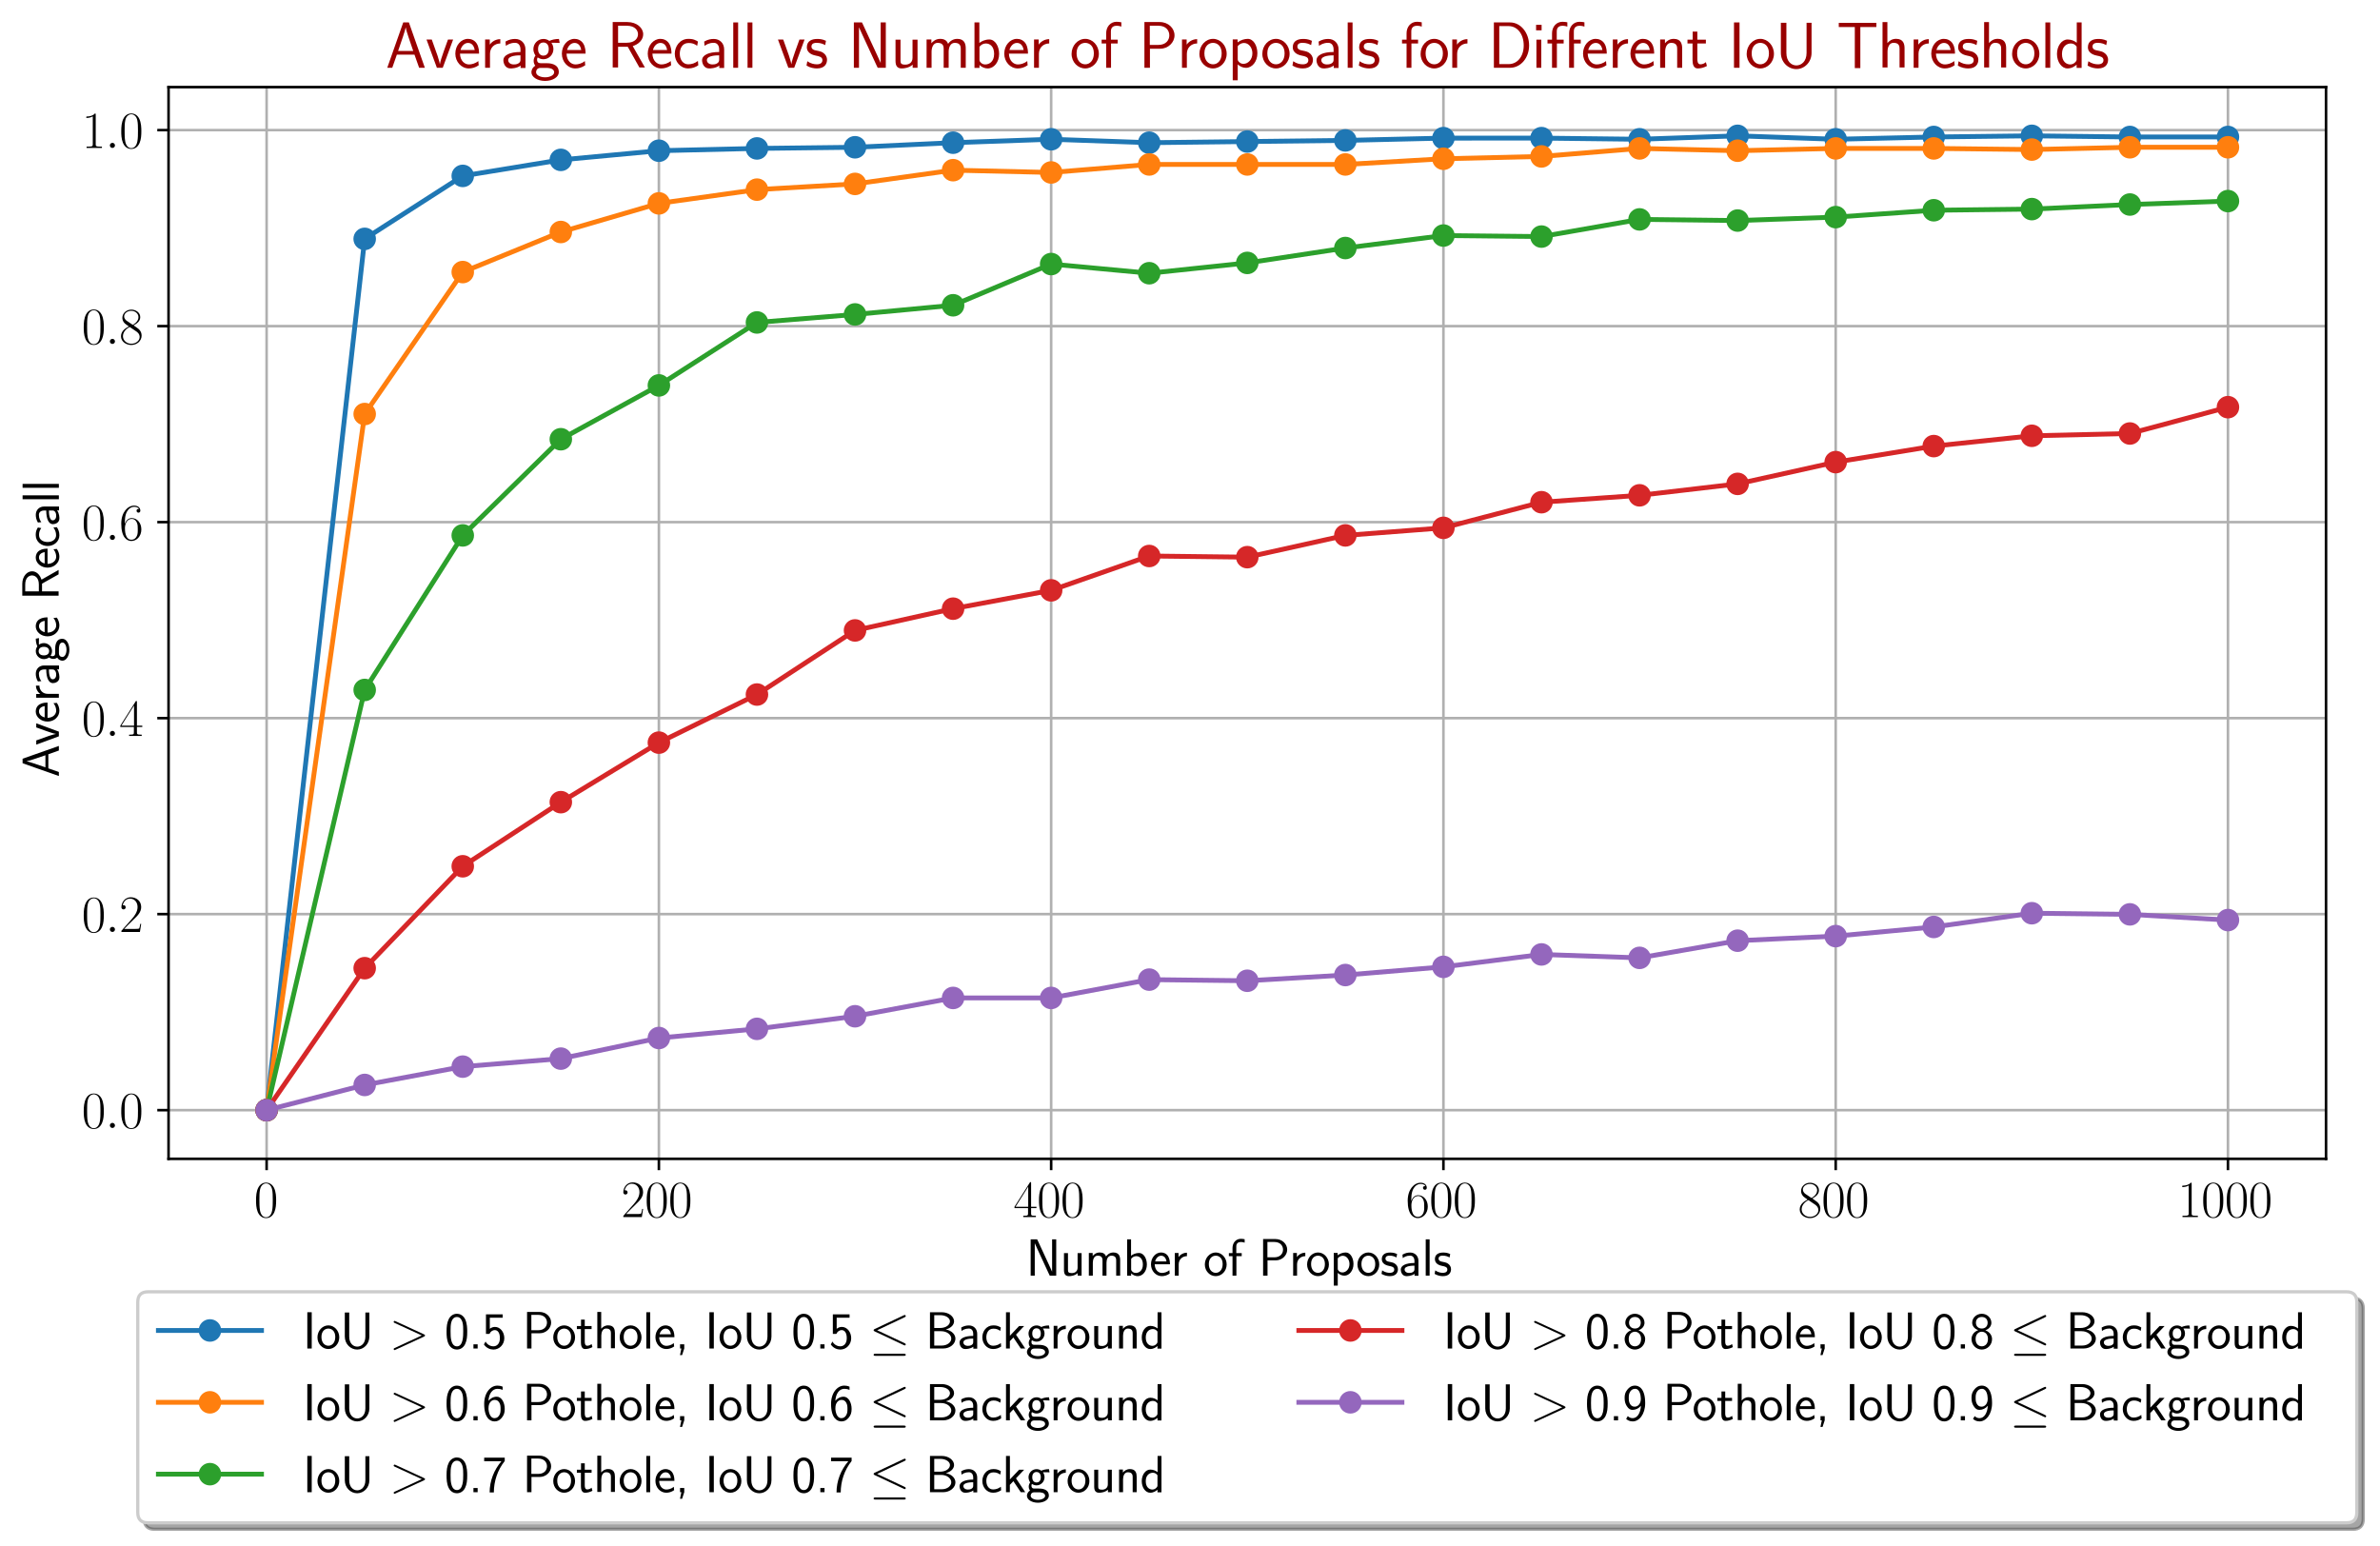 <?xml version="1.0" encoding="utf-8" standalone="no"?>
<!DOCTYPE svg PUBLIC "-//W3C//DTD SVG 1.1//EN"
  "http://www.w3.org/Graphics/SVG/1.1/DTD/svg11.dtd">
<svg xmlns:xlink="http://www.w3.org/1999/xlink" width="738.665pt" height="479.839pt" viewBox="0 0 738.665 479.839" xmlns="http://www.w3.org/2000/svg" version="1.1">
 <defs>
  <style type="text/css">*{stroke-linejoin: round; stroke-linecap: butt}</style>
 </defs>
 <g id="figure_1">
  <g id="patch_1">
   <path d="M 0 479.839 
L 738.665 479.839 
L 738.665 0 
L 0 0 
z
" style="fill: #ffffff"/>
  </g>
  <g id="axes_1">
   <g id="patch_2">
    <path d="M 52.313 359.677 
L 721.913 359.677 
L 721.913 27.037 
L 52.313 27.037 
z
" style="fill: #ffffff"/>
   </g>
   <g id="matplotlib.axis_1">
    <g id="xtick_1">
     <g id="line2d_1">
      <path d="M 82.749 359.677 
L 82.749 27.037 
" clip-path="url(#peb83296d7c)" style="fill: none; stroke: #b0b0b0; stroke-width: 0.8; stroke-linecap: square"/>
     </g>
     <g id="line2d_2">
      <defs>
       <path id="mb616978b6b" d="M 0 0 
L 0 3.5 
" style="stroke: #000000; stroke-width: 0.8"/>
      </defs>
      <g>
       <use xlink:href="#mb616978b6b" x="82.749" y="359.677" style="stroke: #000000; stroke-width: 0.8"/>
      </g>
     </g>
     <g id="text_1">
      <!-- $\mathdefault{0}$ -->
      <g transform="translate(78.847 377.747) scale(0.16 -0.16)">
       <defs>
        <path id="CMR17-30" d="M 2688 2025 
C 2688 2416 2682 3080 2413 3591 
C 2176 4039 1798 4198 1466 4198 
C 1158 4198 768 4058 525 3597 
C 269 3118 243 2524 243 2025 
C 243 1661 250 1106 448 619 
C 723 -39 1216 -128 1466 -128 
C 1760 -128 2208 -7 2470 600 
C 2662 1042 2688 1559 2688 2025 
z
M 1466 -26 
C 1056 -26 813 325 723 812 
C 653 1188 653 1738 653 2096 
C 653 2588 653 2997 736 3387 
C 858 3929 1216 4096 1466 4096 
C 1728 4096 2067 3923 2189 3400 
C 2272 3036 2278 2607 2278 2096 
C 2278 1680 2278 1169 2202 792 
C 2067 95 1690 -26 1466 -26 
z
" transform="scale(0.016)"/>
       </defs>
       <use xlink:href="#CMR17-30" transform="scale(0.996)"/>
      </g>
     </g>
    </g>
    <g id="xtick_2">
     <g id="line2d_3">
      <path d="M 204.494 359.677 
L 204.494 27.037 
" clip-path="url(#peb83296d7c)" style="fill: none; stroke: #b0b0b0; stroke-width: 0.8; stroke-linecap: square"/>
     </g>
     <g id="line2d_4">
      <g>
       <use xlink:href="#mb616978b6b" x="204.494" y="359.677" style="stroke: #000000; stroke-width: 0.8"/>
      </g>
     </g>
     <g id="text_2">
      <!-- $\mathdefault{200}$ -->
      <g transform="translate(192.788 377.747) scale(0.16 -0.16)">
       <defs>
        <path id="CMR17-32" d="M 2669 989 
L 2554 989 
C 2490 536 2438 459 2413 420 
C 2381 369 1920 369 1830 369 
L 602 369 
C 832 619 1280 1072 1824 1597 
C 2214 1967 2669 2402 2669 3035 
C 2669 3790 2067 4224 1395 4224 
C 691 4224 262 3604 262 3030 
C 262 2780 448 2748 525 2748 
C 589 2748 781 2787 781 3010 
C 781 3207 614 3264 525 3264 
C 486 3264 448 3258 422 3245 
C 544 3790 915 4058 1306 4058 
C 1862 4058 2227 3617 2227 3035 
C 2227 2479 1901 2000 1536 1584 
L 262 146 
L 262 0 
L 2515 0 
L 2669 989 
z
" transform="scale(0.016)"/>
       </defs>
       <use xlink:href="#CMR17-32" transform="scale(0.996)"/>
       <use xlink:href="#CMR17-30" transform="translate(45.69 0) scale(0.996)"/>
       <use xlink:href="#CMR17-30" transform="translate(91.381 0) scale(0.996)"/>
      </g>
     </g>
    </g>
    <g id="xtick_3">
     <g id="line2d_5">
      <path d="M 326.24 359.677 
L 326.24 27.037 
" clip-path="url(#peb83296d7c)" style="fill: none; stroke: #b0b0b0; stroke-width: 0.8; stroke-linecap: square"/>
     </g>
     <g id="line2d_6">
      <g>
       <use xlink:href="#mb616978b6b" x="326.24" y="359.677" style="stroke: #000000; stroke-width: 0.8"/>
      </g>
     </g>
     <g id="text_3">
      <!-- $\mathdefault{400}$ -->
      <g transform="translate(314.534 377.747) scale(0.16 -0.16)">
       <defs>
        <path id="CMR17-34" d="M 2150 4122 
C 2150 4256 2144 4256 2029 4256 
L 128 1254 
L 128 1088 
L 1779 1088 
L 1779 457 
C 1779 224 1766 160 1318 160 
L 1197 160 
L 1197 0 
C 1402 0 1747 0 1965 0 
C 2182 0 2528 0 2733 0 
L 2733 160 
L 2611 160 
C 2163 160 2150 224 2150 457 
L 2150 1088 
L 2803 1088 
L 2803 1254 
L 2150 1254 
L 2150 4122 
z
M 1798 3703 
L 1798 1254 
L 256 1254 
L 1798 3703 
z
" transform="scale(0.016)"/>
       </defs>
       <use xlink:href="#CMR17-34" transform="scale(0.996)"/>
       <use xlink:href="#CMR17-30" transform="translate(45.69 0) scale(0.996)"/>
       <use xlink:href="#CMR17-30" transform="translate(91.381 0) scale(0.996)"/>
      </g>
     </g>
    </g>
    <g id="xtick_4">
     <g id="line2d_7">
      <path d="M 447.985 359.677 
L 447.985 27.037 
" clip-path="url(#peb83296d7c)" style="fill: none; stroke: #b0b0b0; stroke-width: 0.8; stroke-linecap: square"/>
     </g>
     <g id="line2d_8">
      <g>
       <use xlink:href="#mb616978b6b" x="447.985" y="359.677" style="stroke: #000000; stroke-width: 0.8"/>
      </g>
     </g>
     <g id="text_4">
      <!-- $\mathdefault{600}$ -->
      <g transform="translate(436.279 377.747) scale(0.16 -0.16)">
       <defs>
        <path id="CMR17-36" d="M 678 2176 
C 678 3690 1395 4032 1811 4032 
C 1946 4032 2272 4009 2400 3776 
C 2298 3776 2106 3776 2106 3553 
C 2106 3381 2246 3323 2336 3323 
C 2394 3323 2566 3348 2566 3560 
C 2566 3954 2246 4179 1805 4179 
C 1043 4179 243 3390 243 1984 
C 243 253 966 -128 1478 -128 
C 2099 -128 2688 427 2688 1283 
C 2688 2081 2170 2662 1517 2662 
C 1126 2662 838 2407 678 1960 
L 678 2176 
z
M 1478 25 
C 691 25 691 1200 691 1436 
C 691 1896 909 2560 1504 2560 
C 1613 2560 1926 2560 2138 2120 
C 2253 1870 2253 1609 2253 1289 
C 2253 944 2253 690 2118 434 
C 1978 171 1773 25 1478 25 
z
" transform="scale(0.016)"/>
       </defs>
       <use xlink:href="#CMR17-36" transform="scale(0.996)"/>
       <use xlink:href="#CMR17-30" transform="translate(45.69 0) scale(0.996)"/>
       <use xlink:href="#CMR17-30" transform="translate(91.381 0) scale(0.996)"/>
      </g>
     </g>
    </g>
    <g id="xtick_5">
     <g id="line2d_9">
      <path d="M 569.731 359.677 
L 569.731 27.037 
" clip-path="url(#peb83296d7c)" style="fill: none; stroke: #b0b0b0; stroke-width: 0.8; stroke-linecap: square"/>
     </g>
     <g id="line2d_10">
      <g>
       <use xlink:href="#mb616978b6b" x="569.731" y="359.677" style="stroke: #000000; stroke-width: 0.8"/>
      </g>
     </g>
     <g id="text_5">
      <!-- $\mathdefault{800}$ -->
      <g transform="translate(558.025 377.747) scale(0.16 -0.16)">
       <defs>
        <path id="CMR17-38" d="M 1741 2264 
C 2144 2467 2554 2773 2554 3263 
C 2554 3841 1990 4179 1472 4179 
C 890 4179 378 3759 378 3180 
C 378 3021 416 2747 666 2505 
C 730 2442 998 2251 1171 2130 
C 883 1983 211 1634 211 934 
C 211 279 838 -128 1459 -128 
C 2144 -128 2720 362 2720 1010 
C 2720 1590 2330 1857 2074 2029 
L 1741 2264 
z
M 902 2822 
C 851 2854 595 3051 595 3351 
C 595 3739 998 4032 1459 4032 
C 1965 4032 2336 3676 2336 3262 
C 2336 2669 1670 2331 1638 2331 
C 1632 2331 1626 2331 1574 2370 
L 902 2822 
z
M 2080 1519 
C 2176 1449 2483 1240 2483 851 
C 2483 381 2010 25 1472 25 
C 890 25 448 438 448 940 
C 448 1443 838 1862 1280 2060 
L 2080 1519 
z
" transform="scale(0.016)"/>
       </defs>
       <use xlink:href="#CMR17-38" transform="scale(0.996)"/>
       <use xlink:href="#CMR17-30" transform="translate(45.69 0) scale(0.996)"/>
       <use xlink:href="#CMR17-30" transform="translate(91.381 0) scale(0.996)"/>
      </g>
     </g>
    </g>
    <g id="xtick_6">
     <g id="line2d_11">
      <path d="M 691.476 359.677 
L 691.476 27.037 
" clip-path="url(#peb83296d7c)" style="fill: none; stroke: #b0b0b0; stroke-width: 0.8; stroke-linecap: square"/>
     </g>
     <g id="line2d_12">
      <g>
       <use xlink:href="#mb616978b6b" x="691.476" y="359.677" style="stroke: #000000; stroke-width: 0.8"/>
      </g>
     </g>
     <g id="text_6">
      <!-- $\mathdefault{1000}$ -->
      <g transform="translate(675.868 377.747) scale(0.16 -0.16)">
       <defs>
        <path id="CMR17-31" d="M 1702 4058 
C 1702 4192 1696 4192 1606 4192 
C 1357 3916 979 3827 621 3827 
C 602 3827 570 3827 563 3808 
C 557 3795 557 3782 557 3648 
C 755 3648 1088 3686 1344 3839 
L 1344 461 
C 1344 236 1331 160 781 160 
L 589 160 
L 589 0 
C 896 0 1216 0 1523 0 
C 1830 0 2150 0 2458 0 
L 2458 160 
L 2266 160 
C 1715 160 1702 230 1702 458 
L 1702 4058 
z
" transform="scale(0.016)"/>
       </defs>
       <use xlink:href="#CMR17-31" transform="scale(0.996)"/>
       <use xlink:href="#CMR17-30" transform="translate(45.69 0) scale(0.996)"/>
       <use xlink:href="#CMR17-30" transform="translate(91.381 0) scale(0.996)"/>
       <use xlink:href="#CMR17-30" transform="translate(137.071 0) scale(0.996)"/>
      </g>
     </g>
    </g>
    <g id="text_7">
     <!-- Number of Proposals -->
     <g transform="translate(318.444 395.916) scale(0.16 -0.16)">
      <defs>
       <path id="CMSS17-4e" d="M 1466 4180 
L 1350 4416 
L 563 4416 
L 563 0 
L 1062 0 
L 1062 3926 
L 1069 3932 
C 1114 3817 1139 3760 1402 3194 
L 2771 236 
L 2886 0 
L 3674 0 
L 3674 4416 
L 3174 4416 
L 3174 490 
L 3168 483 
C 3123 598 3098 655 2835 1221 
L 1466 4180 
z
" transform="scale(0.016)"/>
       <path id="CMSS17-75" d="M 2618 2739 
L 2131 2739 
L 2131 972 
C 2131 498 1786 306 1421 306 
C 998 306 960 447 960 709 
L 960 2739 
L 474 2739 
L 474 678 
C 474 179 646 -64 1088 -64 
C 1306 -64 1798 -13 2144 306 
L 2144 0 
L 2618 0 
L 2618 2739 
z
" transform="scale(0.016)"/>
       <path id="CMSS17-6d" d="M 4288 1877 
C 4288 2308 4179 2816 3462 2816 
C 2982 2816 2694 2516 2566 2331 
C 2451 2670 2182 2816 1798 2816 
C 1363 2816 1088 2568 941 2389 
L 941 2758 
L 474 2758 
L 474 0 
L 960 0 
L 960 1559 
C 960 1939 1101 2428 1555 2428 
C 2138 2428 2138 2016 2138 1829 
L 2138 0 
L 2624 0 
L 2624 1559 
C 2624 1939 2765 2428 3219 2428 
C 3802 2428 3802 2016 3802 1829 
L 3802 0 
L 4288 0 
L 4288 1877 
z
" transform="scale(0.016)"/>
       <path id="CMSS17-62" d="M 954 4416 
L 480 4416 
L 480 -13 
L 966 -13 
L 966 274 
C 1210 38 1504 -64 1766 -64 
C 2381 -64 2880 549 2880 1352 
C 2880 2086 2496 2756 1926 2756 
C 1523 2756 1165 2591 954 2419 
L 954 4416 
z
M 966 2046 
C 1107 2222 1306 2368 1587 2368 
C 1965 2368 2394 2097 2394 1352 
C 2394 558 1882 325 1530 325 
C 1402 325 1267 356 1139 464 
C 966 615 966 709 966 797 
L 966 2046 
z
" transform="scale(0.016)"/>
       <path id="CMSS17-65" d="M 2502 1377 
C 2502 1590 2490 2003 2285 2345 
C 2061 2713 1696 2816 1421 2816 
C 755 2816 192 2188 192 1375 
C 192 582 774 -64 1510 -64 
C 1798 -64 2150 19 2470 248 
C 2470 274 2458 414 2451 420 
C 2451 433 2432 630 2432 656 
C 2125 407 1773 325 1517 325 
C 1107 325 666 667 646 1377 
L 2502 1377 
z
M 698 1728 
C 781 2084 1062 2421 1421 2421 
C 1517 2421 1965 2421 2080 1728 
L 698 1728 
z
" transform="scale(0.016)"/>
       <path id="CMSS17-72" d="M 954 1363 
C 954 1965 1395 2368 1958 2368 
L 1958 2789 
C 1549 2789 1165 2585 934 2253 
L 934 2758 
L 480 2758 
L 480 0 
L 954 0 
L 954 1363 
z
" transform="scale(0.016)"/>
       <path id="CMSS17-6f" d="M 2829 1356 
C 2829 2176 2221 2816 1504 2816 
C 768 2816 173 2157 173 1356 
C 173 544 787 -64 1498 -64 
C 2227 -64 2829 563 2829 1356 
z
M 1504 337 
C 1050 337 659 709 659 1408 
C 659 2151 1114 2427 1498 2427 
C 1914 2427 2342 2126 2342 1408 
C 2342 683 1926 337 1504 337 
z
" transform="scale(0.016)"/>
       <path id="CMSS17-66" d="M 1075 2368 
L 1722 2368 
L 1722 2737 
L 1062 2737 
L 1062 3559 
C 1062 4014 1408 4092 1606 4092 
C 1670 4092 1850 4092 2080 4009 
L 2080 4429 
C 1933 4461 1754 4480 1613 4480 
C 1018 4480 602 3993 602 3359 
L 602 2737 
L 160 2737 
L 160 2368 
L 602 2368 
L 602 0 
L 1075 0 
L 1075 2368 
z
" transform="scale(0.016)"/>
       <path id="CMSS17-50" d="M 2106 1856 
C 2874 1856 3501 2453 3501 3158 
C 3501 3850 2899 4453 2067 4453 
L 570 4453 
L 570 0 
L 1107 0 
L 1107 1856 
L 2106 1856 
z
M 1926 4096 
C 2669 4096 2995 3627 2995 3157 
C 2995 2720 2694 2226 1926 2226 
L 1094 2226 
L 1094 4096 
L 1926 4096 
z
" transform="scale(0.016)"/>
       <path id="CMSS17-70" d="M 966 333 
C 1178 129 1466 -5 1773 -5 
C 2368 -5 2880 603 2880 1412 
C 2880 2159 2496 2816 1946 2816 
C 1626 2816 1242 2702 954 2472 
L 954 2765 
L 480 2765 
L 480 -1216 
L 966 -1216 
L 966 333 
z
M 966 2100 
C 1018 2176 1235 2415 1587 2415 
C 2035 2415 2394 1960 2394 1412 
C 2394 787 1958 384 1530 384 
C 1402 384 1267 415 1139 523 
C 966 674 966 768 966 857 
L 966 2100 
z
" transform="scale(0.016)"/>
       <path id="CMSS17-73" d="M 2061 2627 
C 1683 2807 1389 2807 1197 2807 
C 742 2807 198 2648 198 2003 
C 198 1359 902 1218 1094 1179 
C 1389 1122 1715 1058 1715 740 
C 1715 337 1254 337 1171 337 
C 915 337 563 407 243 638 
L 166 210 
C 531 0 883 -64 1178 -64 
C 1965 -64 2163 416 2163 781 
C 2163 1094 1984 1305 1862 1401 
C 1651 1568 1574 1587 1050 1696 
C 960 1709 646 1779 646 2066 
C 646 2432 1050 2432 1139 2432 
C 1555 2432 1811 2303 1984 2208 
L 2061 2627 
z
" transform="scale(0.016)"/>
       <path id="CMSS17-61" d="M 2406 1791 
C 2406 2392 1978 2808 1402 2808 
C 1120 2808 813 2757 461 2553 
L 499 2135 
C 659 2248 934 2432 1395 2432 
C 1722 2432 1920 2180 1920 1782 
L 1920 1536 
C 896 1536 256 1238 256 726 
C 256 461 416 -64 947 -64 
C 1043 -64 1562 -64 1933 217 
L 1933 -19 
L 2406 -19 
L 2406 1791 
z
M 1920 816 
C 1920 701 1920 548 1728 434 
C 1562 325 1350 325 1261 325 
C 941 325 723 511 723 744 
C 723 1211 1722 1211 1920 1211 
L 1920 816 
z
" transform="scale(0.016)"/>
       <path id="CMSS17-6c" d="M 947 4416 
L 474 4416 
L 474 0 
L 947 0 
L 947 4416 
z
" transform="scale(0.016)"/>
      </defs>
      <use xlink:href="#CMSS17-4e" transform="scale(0.996)"/>
      <use xlink:href="#CMSS17-75" transform="translate(66.062 0) scale(0.996)"/>
      <use xlink:href="#CMSS17-6d" transform="translate(114.266 0) scale(0.996)"/>
      <use xlink:href="#CMSS17-62" transform="translate(188.496 0) scale(0.996)"/>
      <use xlink:href="#CMSS17-65" transform="translate(239.303 0) scale(0.996)"/>
      <use xlink:href="#CMSS17-72" transform="translate(280.942 0) scale(0.996)"/>
      <use xlink:href="#CMSS17-6f" transform="translate(344.081 0) scale(0.996)"/>
      <use xlink:href="#CMSS17-66" transform="translate(390.924 0) scale(0.996)"/>
      <use xlink:href="#CMSS17-50" transform="translate(450.78 0) scale(0.996)"/>
      <use xlink:href="#CMSS17-72" transform="translate(510.516 0) scale(0.996)"/>
      <use xlink:href="#CMSS17-6f" transform="translate(542.426 0) scale(0.996)"/>
      <use xlink:href="#CMSS17-70" transform="translate(589.269 0) scale(0.996)"/>
      <use xlink:href="#CMSS17-6f" transform="translate(640.077 0) scale(0.996)"/>
      <use xlink:href="#CMSS17-73" transform="translate(686.92 0) scale(0.996)"/>
      <use xlink:href="#CMSS17-61" transform="translate(722.834 0) scale(0.996)"/>
      <use xlink:href="#CMSS17-6c" transform="translate(767.756 0) scale(0.996)"/>
      <use xlink:href="#CMSS17-73" transform="translate(789.936 0) scale(0.996)"/>
     </g>
    </g>
   </g>
   <g id="matplotlib.axis_2">
    <g id="ytick_1">
     <g id="line2d_13">
      <path d="M 52.313 344.557 
L 721.913 344.557 
" clip-path="url(#peb83296d7c)" style="fill: none; stroke: #b0b0b0; stroke-width: 0.8; stroke-linecap: square"/>
     </g>
     <g id="line2d_14">
      <defs>
       <path id="me86db3afc7" d="M 0 0 
L -3.5 0 
" style="stroke: #000000; stroke-width: 0.8"/>
      </defs>
      <g>
       <use xlink:href="#me86db3afc7" x="52.313" y="344.557" style="stroke: #000000; stroke-width: 0.8"/>
      </g>
     </g>
     <g id="text_8">
      <!-- $\mathdefault{0.0}$ -->
      <g transform="translate(25.369 350.092) scale(0.16 -0.16)">
       <defs>
        <path id="CMMI12-3a" d="M 1178 307 
C 1178 492 1024 619 870 619 
C 685 619 557 466 557 313 
C 557 128 710 0 864 0 
C 1050 0 1178 153 1178 307 
z
" transform="scale(0.016)"/>
       </defs>
       <use xlink:href="#CMR17-30" transform="scale(0.996)"/>
       <use xlink:href="#CMMI12-3a" transform="translate(45.69 0) scale(0.996)"/>
       <use xlink:href="#CMR17-30" transform="translate(72.788 0) scale(0.996)"/>
      </g>
     </g>
    </g>
    <g id="ytick_2">
     <g id="line2d_15">
      <path d="M 52.313 283.722 
L 721.913 283.722 
" clip-path="url(#peb83296d7c)" style="fill: none; stroke: #b0b0b0; stroke-width: 0.8; stroke-linecap: square"/>
     </g>
     <g id="line2d_16">
      <g>
       <use xlink:href="#me86db3afc7" x="52.313" y="283.722" style="stroke: #000000; stroke-width: 0.8"/>
      </g>
     </g>
     <g id="text_9">
      <!-- $\mathdefault{0.2}$ -->
      <g transform="translate(25.369 289.256) scale(0.16 -0.16)">
       <use xlink:href="#CMR17-30" transform="scale(0.996)"/>
       <use xlink:href="#CMMI12-3a" transform="translate(45.69 0) scale(0.996)"/>
       <use xlink:href="#CMR17-32" transform="translate(72.788 0) scale(0.996)"/>
      </g>
     </g>
    </g>
    <g id="ytick_3">
     <g id="line2d_17">
      <path d="M 52.313 222.886 
L 721.913 222.886 
" clip-path="url(#peb83296d7c)" style="fill: none; stroke: #b0b0b0; stroke-width: 0.8; stroke-linecap: square"/>
     </g>
     <g id="line2d_18">
      <g>
       <use xlink:href="#me86db3afc7" x="52.313" y="222.886" style="stroke: #000000; stroke-width: 0.8"/>
      </g>
     </g>
     <g id="text_10">
      <!-- $\mathdefault{0.4}$ -->
      <g transform="translate(25.369 228.421) scale(0.16 -0.16)">
       <use xlink:href="#CMR17-30" transform="scale(0.996)"/>
       <use xlink:href="#CMMI12-3a" transform="translate(45.69 0) scale(0.996)"/>
       <use xlink:href="#CMR17-34" transform="translate(72.788 0) scale(0.996)"/>
      </g>
     </g>
    </g>
    <g id="ytick_4">
     <g id="line2d_19">
      <path d="M 52.313 162.051 
L 721.913 162.051 
" clip-path="url(#peb83296d7c)" style="fill: none; stroke: #b0b0b0; stroke-width: 0.8; stroke-linecap: square"/>
     </g>
     <g id="line2d_20">
      <g>
       <use xlink:href="#me86db3afc7" x="52.313" y="162.051" style="stroke: #000000; stroke-width: 0.8"/>
      </g>
     </g>
     <g id="text_11">
      <!-- $\mathdefault{0.6}$ -->
      <g transform="translate(25.369 167.586) scale(0.16 -0.16)">
       <use xlink:href="#CMR17-30" transform="scale(0.996)"/>
       <use xlink:href="#CMMI12-3a" transform="translate(45.69 0) scale(0.996)"/>
       <use xlink:href="#CMR17-36" transform="translate(72.788 0) scale(0.996)"/>
      </g>
     </g>
    </g>
    <g id="ytick_5">
     <g id="line2d_21">
      <path d="M 52.313 101.216 
L 721.913 101.216 
" clip-path="url(#peb83296d7c)" style="fill: none; stroke: #b0b0b0; stroke-width: 0.8; stroke-linecap: square"/>
     </g>
     <g id="line2d_22">
      <g>
       <use xlink:href="#me86db3afc7" x="52.313" y="101.216" style="stroke: #000000; stroke-width: 0.8"/>
      </g>
     </g>
     <g id="text_12">
      <!-- $\mathdefault{0.8}$ -->
      <g transform="translate(25.369 106.75) scale(0.16 -0.16)">
       <use xlink:href="#CMR17-30" transform="scale(0.996)"/>
       <use xlink:href="#CMMI12-3a" transform="translate(45.69 0) scale(0.996)"/>
       <use xlink:href="#CMR17-38" transform="translate(72.788 0) scale(0.996)"/>
      </g>
     </g>
    </g>
    <g id="ytick_6">
     <g id="line2d_23">
      <path d="M 52.313 40.38 
L 721.913 40.38 
" clip-path="url(#peb83296d7c)" style="fill: none; stroke: #b0b0b0; stroke-width: 0.8; stroke-linecap: square"/>
     </g>
     <g id="line2d_24">
      <g>
       <use xlink:href="#me86db3afc7" x="52.313" y="40.38" style="stroke: #000000; stroke-width: 0.8"/>
      </g>
     </g>
     <g id="text_13">
      <!-- $\mathdefault{1.0}$ -->
      <g transform="translate(25.369 45.915) scale(0.16 -0.16)">
       <use xlink:href="#CMR17-31" transform="scale(0.996)"/>
       <use xlink:href="#CMMI12-3a" transform="translate(45.69 0) scale(0.996)"/>
       <use xlink:href="#CMR17-30" transform="translate(72.788 0) scale(0.996)"/>
      </g>
     </g>
    </g>
    <g id="text_14">
     <!-- Average Recall -->
     <g transform="translate(18.27 241.279) rotate(-90) scale(0.16 -0.16)">
      <defs>
       <path id="CMSS17-41" d="M 2272 4416 
L 1722 4416 
L 166 0 
L 653 0 
L 1101 1280 
L 2816 1280 
L 3270 0 
L 3827 0 
L 2272 4416 
z
M 2694 1637 
L 1222 1637 
C 1530 2528 1914 3638 1958 3925 
L 1965 3925 
C 2010 3663 2138 3281 2246 2956 
L 2694 1637 
z
" transform="scale(0.016)"/>
       <path id="CMSS17-76" d="M 2675 2752 
L 2176 2752 
L 1747 1556 
C 1613 1165 1421 627 1389 352 
L 1382 352 
C 1370 468 1318 634 1286 749 
C 1248 890 1197 1056 1158 1172 
L 595 2752 
L 83 2752 
L 1094 0 
L 1664 0 
L 2675 2752 
z
" transform="scale(0.016)"/>
       <path id="CMSS17-67" d="M 2848 2808 
C 2483 2808 2170 2738 1914 2617 
C 1702 2777 1485 2808 1338 2808 
C 781 2808 358 2349 358 1814 
C 358 1468 550 1207 563 1195 
C 448 1035 384 863 384 672 
C 384 448 474 289 544 200 
C 211 -3 166 -314 166 -435 
C 166 -898 749 -1280 1498 -1280 
C 2253 -1280 2835 -898 2835 -428 
C 2835 448 1856 448 1587 448 
L 1069 448 
C 973 448 717 448 717 791 
C 717 921 774 1004 781 1010 
C 877 940 1075 832 1338 832 
C 1869 832 2310 1278 2310 1827 
C 2310 2132 2170 2355 2112 2432 
L 2131 2432 
C 2150 2432 2419 2432 2515 2432 
C 2720 2432 2739 2429 2918 2419 
L 2848 2808 
z
M 1338 1182 
C 1120 1182 813 1315 813 1823 
C 813 2375 1165 2464 1331 2464 
C 1549 2464 1856 2331 1856 1823 
C 1856 1271 1504 1182 1338 1182 
z
M 1581 -10 
C 1734 -10 2381 -10 2381 -442 
C 2381 -714 1984 -929 1504 -929 
C 1018 -929 621 -720 621 -435 
C 621 -403 621 -10 1062 -10 
L 1581 -10 
z
" transform="scale(0.016)"/>
       <path id="CMSS17-52" d="M 2522 2109 
L 2534 2115 
C 3533 2459 3539 3147 3539 3268 
C 3539 3873 2925 4453 2003 4453 
L 570 4453 
L 570 32 
L 1094 32 
L 1094 2048 
L 2035 2048 
L 3168 32 
L 3706 32 
L 2522 2109 
z
M 1094 2437 
L 1094 4096 
L 1933 4096 
C 2746 4096 3034 3637 3034 3267 
C 3034 2922 2778 2437 1933 2437 
L 1094 2437 
z
" transform="scale(0.016)"/>
       <path id="CMSS17-63" d="M 2464 2541 
C 2464 2585 2170 2714 2093 2739 
C 1882 2816 1613 2816 1542 2816 
C 710 2816 211 2093 211 1363 
C 211 595 768 -64 1517 -64 
C 1946 -64 2253 76 2502 242 
L 2464 664 
C 2189 453 1869 337 1523 337 
C 1024 337 698 774 698 1369 
C 698 1831 909 2414 1549 2414 
C 1901 2414 2099 2343 2394 2145 
L 2464 2541 
z
" transform="scale(0.016)"/>
      </defs>
      <use xlink:href="#CMSS17-41" transform="scale(0.996)"/>
      <use xlink:href="#CMSS17-76" transform="translate(62.218 0) scale(0.996)"/>
      <use xlink:href="#CMSS17-65" transform="translate(105.218 0) scale(0.996)"/>
      <use xlink:href="#CMSS17-72" transform="translate(146.857 0) scale(0.996)"/>
      <use xlink:href="#CMSS17-61" transform="translate(178.767 0) scale(0.996)"/>
      <use xlink:href="#CMSS17-67" transform="translate(223.689 0) scale(0.996)"/>
      <use xlink:href="#CMSS17-65" transform="translate(270.532 0) scale(0.996)"/>
      <use xlink:href="#CMSS17-52" transform="translate(343.4 0) scale(0.996)"/>
      <use xlink:href="#CMSS17-65" transform="translate(403.816 0) scale(0.996)"/>
      <use xlink:href="#CMSS17-63" transform="translate(445.455 0) scale(0.996)"/>
      <use xlink:href="#CMSS17-61" transform="translate(487.094 0) scale(0.996)"/>
      <use xlink:href="#CMSS17-6c" transform="translate(532.016 0) scale(0.996)"/>
      <use xlink:href="#CMSS17-6c" transform="translate(554.197 0) scale(0.996)"/>
     </g>
    </g>
   </g>
   <g id="line2d_25">
    <path d="M 82.749 344.557 
L 113.185 74.138 
L 143.622 54.594 
L 174.058 49.619 
L 204.494 46.776 
L 234.931 46.066 
L 265.367 45.71 
L 295.803 44.289 
L 326.24 43.223 
L 356.676 44.289 
L 387.113 43.934 
L 417.549 43.578 
L 447.985 42.871 
L 478.422 42.868 
L 508.858 43.223 
L 539.294 42.157 
L 569.731 43.223 
L 600.167 42.512 
L 630.603 42.157 
L 661.04 42.512 
L 691.476 42.512 
" clip-path="url(#peb83296d7c)" style="fill: none; stroke: #1f77b4; stroke-width: 1.5; stroke-linecap: square"/>
    <defs>
     <path id="mc8167204e9" d="M 0 3 
C 0.796 3 1.559 2.684 2.121 2.121 
C 2.684 1.559 3 0.796 3 0 
C 3 -0.796 2.684 -1.559 2.121 -2.121 
C 1.559 -2.684 0.796 -3 0 -3 
C -0.796 -3 -1.559 -2.684 -2.121 -2.121 
C -2.684 -1.559 -3 -0.796 -3 0 
C -3 0.796 -2.684 1.559 -2.121 2.121 
C -1.559 2.684 -0.796 3 0 3 
z
" style="stroke: #1f77b4"/>
    </defs>
    <g clip-path="url(#peb83296d7c)">
     <use xlink:href="#mc8167204e9" x="82.749" y="344.557" style="fill: #1f77b4; stroke: #1f77b4"/>
     <use xlink:href="#mc8167204e9" x="113.185" y="74.138" style="fill: #1f77b4; stroke: #1f77b4"/>
     <use xlink:href="#mc8167204e9" x="143.622" y="54.594" style="fill: #1f77b4; stroke: #1f77b4"/>
     <use xlink:href="#mc8167204e9" x="174.058" y="49.619" style="fill: #1f77b4; stroke: #1f77b4"/>
     <use xlink:href="#mc8167204e9" x="204.494" y="46.776" style="fill: #1f77b4; stroke: #1f77b4"/>
     <use xlink:href="#mc8167204e9" x="234.931" y="46.066" style="fill: #1f77b4; stroke: #1f77b4"/>
     <use xlink:href="#mc8167204e9" x="265.367" y="45.71" style="fill: #1f77b4; stroke: #1f77b4"/>
     <use xlink:href="#mc8167204e9" x="295.803" y="44.289" style="fill: #1f77b4; stroke: #1f77b4"/>
     <use xlink:href="#mc8167204e9" x="326.24" y="43.223" style="fill: #1f77b4; stroke: #1f77b4"/>
     <use xlink:href="#mc8167204e9" x="356.676" y="44.289" style="fill: #1f77b4; stroke: #1f77b4"/>
     <use xlink:href="#mc8167204e9" x="387.113" y="43.934" style="fill: #1f77b4; stroke: #1f77b4"/>
     <use xlink:href="#mc8167204e9" x="417.549" y="43.578" style="fill: #1f77b4; stroke: #1f77b4"/>
     <use xlink:href="#mc8167204e9" x="447.985" y="42.871" style="fill: #1f77b4; stroke: #1f77b4"/>
     <use xlink:href="#mc8167204e9" x="478.422" y="42.868" style="fill: #1f77b4; stroke: #1f77b4"/>
     <use xlink:href="#mc8167204e9" x="508.858" y="43.223" style="fill: #1f77b4; stroke: #1f77b4"/>
     <use xlink:href="#mc8167204e9" x="539.294" y="42.157" style="fill: #1f77b4; stroke: #1f77b4"/>
     <use xlink:href="#mc8167204e9" x="569.731" y="43.223" style="fill: #1f77b4; stroke: #1f77b4"/>
     <use xlink:href="#mc8167204e9" x="600.167" y="42.512" style="fill: #1f77b4; stroke: #1f77b4"/>
     <use xlink:href="#mc8167204e9" x="630.603" y="42.157" style="fill: #1f77b4; stroke: #1f77b4"/>
     <use xlink:href="#mc8167204e9" x="661.04" y="42.512" style="fill: #1f77b4; stroke: #1f77b4"/>
     <use xlink:href="#mc8167204e9" x="691.476" y="42.512" style="fill: #1f77b4; stroke: #1f77b4"/>
    </g>
   </g>
   <g id="line2d_26">
    <path d="M 82.749 344.557 
L 113.185 128.506 
L 143.622 84.443 
L 174.058 72.006 
L 204.494 63.122 
L 234.931 58.858 
L 265.367 57.082 
L 295.803 52.817 
L 326.24 53.528 
L 356.676 51.041 
L 387.113 51.041 
L 417.549 51.041 
L 447.985 49.274 
L 478.422 48.553 
L 508.858 46.066 
L 539.294 46.776 
L 569.731 46.066 
L 600.167 46.066 
L 630.603 46.421 
L 661.04 45.71 
L 691.476 45.71 
" clip-path="url(#peb83296d7c)" style="fill: none; stroke: #ff7f0e; stroke-width: 1.5; stroke-linecap: square"/>
    <defs>
     <path id="me96225963b" d="M 0 3 
C 0.796 3 1.559 2.684 2.121 2.121 
C 2.684 1.559 3 0.796 3 0 
C 3 -0.796 2.684 -1.559 2.121 -2.121 
C 1.559 -2.684 0.796 -3 0 -3 
C -0.796 -3 -1.559 -2.684 -2.121 -2.121 
C -2.684 -1.559 -3 -0.796 -3 0 
C -3 0.796 -2.684 1.559 -2.121 2.121 
C -1.559 2.684 -0.796 3 0 3 
z
" style="stroke: #ff7f0e"/>
    </defs>
    <g clip-path="url(#peb83296d7c)">
     <use xlink:href="#me96225963b" x="82.749" y="344.557" style="fill: #ff7f0e; stroke: #ff7f0e"/>
     <use xlink:href="#me96225963b" x="113.185" y="128.506" style="fill: #ff7f0e; stroke: #ff7f0e"/>
     <use xlink:href="#me96225963b" x="143.622" y="84.443" style="fill: #ff7f0e; stroke: #ff7f0e"/>
     <use xlink:href="#me96225963b" x="174.058" y="72.006" style="fill: #ff7f0e; stroke: #ff7f0e"/>
     <use xlink:href="#me96225963b" x="204.494" y="63.122" style="fill: #ff7f0e; stroke: #ff7f0e"/>
     <use xlink:href="#me96225963b" x="234.931" y="58.858" style="fill: #ff7f0e; stroke: #ff7f0e"/>
     <use xlink:href="#me96225963b" x="265.367" y="57.082" style="fill: #ff7f0e; stroke: #ff7f0e"/>
     <use xlink:href="#me96225963b" x="295.803" y="52.817" style="fill: #ff7f0e; stroke: #ff7f0e"/>
     <use xlink:href="#me96225963b" x="326.24" y="53.528" style="fill: #ff7f0e; stroke: #ff7f0e"/>
     <use xlink:href="#me96225963b" x="356.676" y="51.041" style="fill: #ff7f0e; stroke: #ff7f0e"/>
     <use xlink:href="#me96225963b" x="387.113" y="51.041" style="fill: #ff7f0e; stroke: #ff7f0e"/>
     <use xlink:href="#me96225963b" x="417.549" y="51.041" style="fill: #ff7f0e; stroke: #ff7f0e"/>
     <use xlink:href="#me96225963b" x="447.985" y="49.274" style="fill: #ff7f0e; stroke: #ff7f0e"/>
     <use xlink:href="#me96225963b" x="478.422" y="48.553" style="fill: #ff7f0e; stroke: #ff7f0e"/>
     <use xlink:href="#me96225963b" x="508.858" y="46.066" style="fill: #ff7f0e; stroke: #ff7f0e"/>
     <use xlink:href="#me96225963b" x="539.294" y="46.776" style="fill: #ff7f0e; stroke: #ff7f0e"/>
     <use xlink:href="#me96225963b" x="569.731" y="46.066" style="fill: #ff7f0e; stroke: #ff7f0e"/>
     <use xlink:href="#me96225963b" x="600.167" y="46.066" style="fill: #ff7f0e; stroke: #ff7f0e"/>
     <use xlink:href="#me96225963b" x="630.603" y="46.421" style="fill: #ff7f0e; stroke: #ff7f0e"/>
     <use xlink:href="#me96225963b" x="661.04" y="45.71" style="fill: #ff7f0e; stroke: #ff7f0e"/>
     <use xlink:href="#me96225963b" x="691.476" y="45.71" style="fill: #ff7f0e; stroke: #ff7f0e"/>
    </g>
   </g>
   <g id="line2d_27">
    <path d="M 82.749 344.557 
L 113.185 214.145 
L 143.622 166.173 
L 174.058 136.324 
L 204.494 119.623 
L 234.931 100.079 
L 265.367 97.591 
L 295.803 94.748 
L 326.24 81.956 
L 356.676 84.799 
L 387.113 81.6 
L 417.549 76.981 
L 447.985 73.11 
L 478.422 73.428 
L 508.858 68.097 
L 539.294 68.453 
L 569.731 67.387 
L 600.167 65.255 
L 630.603 64.899 
L 661.04 63.478 
L 691.476 62.412 
" clip-path="url(#peb83296d7c)" style="fill: none; stroke: #2ca02c; stroke-width: 1.5; stroke-linecap: square"/>
    <defs>
     <path id="mbec10bf73c" d="M 0 3 
C 0.796 3 1.559 2.684 2.121 2.121 
C 2.684 1.559 3 0.796 3 0 
C 3 -0.796 2.684 -1.559 2.121 -2.121 
C 1.559 -2.684 0.796 -3 0 -3 
C -0.796 -3 -1.559 -2.684 -2.121 -2.121 
C -2.684 -1.559 -3 -0.796 -3 0 
C -3 0.796 -2.684 1.559 -2.121 2.121 
C -1.559 2.684 -0.796 3 0 3 
z
" style="stroke: #2ca02c"/>
    </defs>
    <g clip-path="url(#peb83296d7c)">
     <use xlink:href="#mbec10bf73c" x="82.749" y="344.557" style="fill: #2ca02c; stroke: #2ca02c"/>
     <use xlink:href="#mbec10bf73c" x="113.185" y="214.145" style="fill: #2ca02c; stroke: #2ca02c"/>
     <use xlink:href="#mbec10bf73c" x="143.622" y="166.173" style="fill: #2ca02c; stroke: #2ca02c"/>
     <use xlink:href="#mbec10bf73c" x="174.058" y="136.324" style="fill: #2ca02c; stroke: #2ca02c"/>
     <use xlink:href="#mbec10bf73c" x="204.494" y="119.623" style="fill: #2ca02c; stroke: #2ca02c"/>
     <use xlink:href="#mbec10bf73c" x="234.931" y="100.079" style="fill: #2ca02c; stroke: #2ca02c"/>
     <use xlink:href="#mbec10bf73c" x="265.367" y="97.591" style="fill: #2ca02c; stroke: #2ca02c"/>
     <use xlink:href="#mbec10bf73c" x="295.803" y="94.748" style="fill: #2ca02c; stroke: #2ca02c"/>
     <use xlink:href="#mbec10bf73c" x="326.24" y="81.956" style="fill: #2ca02c; stroke: #2ca02c"/>
     <use xlink:href="#mbec10bf73c" x="356.676" y="84.799" style="fill: #2ca02c; stroke: #2ca02c"/>
     <use xlink:href="#mbec10bf73c" x="387.113" y="81.6" style="fill: #2ca02c; stroke: #2ca02c"/>
     <use xlink:href="#mbec10bf73c" x="417.549" y="76.981" style="fill: #2ca02c; stroke: #2ca02c"/>
     <use xlink:href="#mbec10bf73c" x="447.985" y="73.11" style="fill: #2ca02c; stroke: #2ca02c"/>
     <use xlink:href="#mbec10bf73c" x="478.422" y="73.428" style="fill: #2ca02c; stroke: #2ca02c"/>
     <use xlink:href="#mbec10bf73c" x="508.858" y="68.097" style="fill: #2ca02c; stroke: #2ca02c"/>
     <use xlink:href="#mbec10bf73c" x="539.294" y="68.453" style="fill: #2ca02c; stroke: #2ca02c"/>
     <use xlink:href="#mbec10bf73c" x="569.731" y="67.387" style="fill: #2ca02c; stroke: #2ca02c"/>
     <use xlink:href="#mbec10bf73c" x="600.167" y="65.255" style="fill: #2ca02c; stroke: #2ca02c"/>
     <use xlink:href="#mbec10bf73c" x="630.603" y="64.899" style="fill: #2ca02c; stroke: #2ca02c"/>
     <use xlink:href="#mbec10bf73c" x="661.04" y="63.478" style="fill: #2ca02c; stroke: #2ca02c"/>
     <use xlink:href="#mbec10bf73c" x="691.476" y="62.412" style="fill: #2ca02c; stroke: #2ca02c"/>
    </g>
   </g>
   <g id="line2d_28">
    <path d="M 82.749 344.557 
L 113.185 300.494 
L 143.622 268.868 
L 174.058 248.969 
L 204.494 230.491 
L 234.931 215.566 
L 265.367 195.667 
L 295.803 188.915 
L 326.24 183.23 
L 356.676 172.569 
L 387.113 172.925 
L 417.549 166.173 
L 447.985 163.83 
L 478.422 155.868 
L 508.858 153.736 
L 539.294 150.182 
L 569.731 143.431 
L 600.167 138.456 
L 630.603 135.258 
L 661.04 134.547 
L 691.476 126.374 
" clip-path="url(#peb83296d7c)" style="fill: none; stroke: #d62728; stroke-width: 1.5; stroke-linecap: square"/>
    <defs>
     <path id="m263237c60e" d="M 0 3 
C 0.796 3 1.559 2.684 2.121 2.121 
C 2.684 1.559 3 0.796 3 0 
C 3 -0.796 2.684 -1.559 2.121 -2.121 
C 1.559 -2.684 0.796 -3 0 -3 
C -0.796 -3 -1.559 -2.684 -2.121 -2.121 
C -2.684 -1.559 -3 -0.796 -3 0 
C -3 0.796 -2.684 1.559 -2.121 2.121 
C -1.559 2.684 -0.796 3 0 3 
z
" style="stroke: #d62728"/>
    </defs>
    <g clip-path="url(#peb83296d7c)">
     <use xlink:href="#m263237c60e" x="82.749" y="344.557" style="fill: #d62728; stroke: #d62728"/>
     <use xlink:href="#m263237c60e" x="113.185" y="300.494" style="fill: #d62728; stroke: #d62728"/>
     <use xlink:href="#m263237c60e" x="143.622" y="268.868" style="fill: #d62728; stroke: #d62728"/>
     <use xlink:href="#m263237c60e" x="174.058" y="248.969" style="fill: #d62728; stroke: #d62728"/>
     <use xlink:href="#m263237c60e" x="204.494" y="230.491" style="fill: #d62728; stroke: #d62728"/>
     <use xlink:href="#m263237c60e" x="234.931" y="215.566" style="fill: #d62728; stroke: #d62728"/>
     <use xlink:href="#m263237c60e" x="265.367" y="195.667" style="fill: #d62728; stroke: #d62728"/>
     <use xlink:href="#m263237c60e" x="295.803" y="188.915" style="fill: #d62728; stroke: #d62728"/>
     <use xlink:href="#m263237c60e" x="326.24" y="183.23" style="fill: #d62728; stroke: #d62728"/>
     <use xlink:href="#m263237c60e" x="356.676" y="172.569" style="fill: #d62728; stroke: #d62728"/>
     <use xlink:href="#m263237c60e" x="387.113" y="172.925" style="fill: #d62728; stroke: #d62728"/>
     <use xlink:href="#m263237c60e" x="417.549" y="166.173" style="fill: #d62728; stroke: #d62728"/>
     <use xlink:href="#m263237c60e" x="447.985" y="163.83" style="fill: #d62728; stroke: #d62728"/>
     <use xlink:href="#m263237c60e" x="478.422" y="155.868" style="fill: #d62728; stroke: #d62728"/>
     <use xlink:href="#m263237c60e" x="508.858" y="153.736" style="fill: #d62728; stroke: #d62728"/>
     <use xlink:href="#m263237c60e" x="539.294" y="150.182" style="fill: #d62728; stroke: #d62728"/>
     <use xlink:href="#m263237c60e" x="569.731" y="143.431" style="fill: #d62728; stroke: #d62728"/>
     <use xlink:href="#m263237c60e" x="600.167" y="138.456" style="fill: #d62728; stroke: #d62728"/>
     <use xlink:href="#m263237c60e" x="630.603" y="135.258" style="fill: #d62728; stroke: #d62728"/>
     <use xlink:href="#m263237c60e" x="661.04" y="134.547" style="fill: #d62728; stroke: #d62728"/>
     <use xlink:href="#m263237c60e" x="691.476" y="126.374" style="fill: #d62728; stroke: #d62728"/>
    </g>
   </g>
   <g id="line2d_29">
    <path d="M 82.749 344.557 
L 113.185 336.739 
L 143.622 331.054 
L 174.058 328.566 
L 204.494 322.17 
L 234.931 319.327 
L 265.367 315.419 
L 295.803 309.733 
L 326.24 309.733 
L 356.676 304.047 
L 387.113 304.403 
L 417.549 302.626 
L 447.985 300.087 
L 478.422 296.23 
L 508.858 297.296 
L 539.294 291.966 
L 569.731 290.544 
L 600.167 287.702 
L 630.603 283.437 
L 661.04 283.793 
L 691.476 285.569 
" clip-path="url(#peb83296d7c)" style="fill: none; stroke: #9467bd; stroke-width: 1.5; stroke-linecap: square"/>
    <defs>
     <path id="me33a41b08b" d="M 0 3 
C 0.796 3 1.559 2.684 2.121 2.121 
C 2.684 1.559 3 0.796 3 0 
C 3 -0.796 2.684 -1.559 2.121 -2.121 
C 1.559 -2.684 0.796 -3 0 -3 
C -0.796 -3 -1.559 -2.684 -2.121 -2.121 
C -2.684 -1.559 -3 -0.796 -3 0 
C -3 0.796 -2.684 1.559 -2.121 2.121 
C -1.559 2.684 -0.796 3 0 3 
z
" style="stroke: #9467bd"/>
    </defs>
    <g clip-path="url(#peb83296d7c)">
     <use xlink:href="#me33a41b08b" x="82.749" y="344.557" style="fill: #9467bd; stroke: #9467bd"/>
     <use xlink:href="#me33a41b08b" x="113.185" y="336.739" style="fill: #9467bd; stroke: #9467bd"/>
     <use xlink:href="#me33a41b08b" x="143.622" y="331.054" style="fill: #9467bd; stroke: #9467bd"/>
     <use xlink:href="#me33a41b08b" x="174.058" y="328.566" style="fill: #9467bd; stroke: #9467bd"/>
     <use xlink:href="#me33a41b08b" x="204.494" y="322.17" style="fill: #9467bd; stroke: #9467bd"/>
     <use xlink:href="#me33a41b08b" x="234.931" y="319.327" style="fill: #9467bd; stroke: #9467bd"/>
     <use xlink:href="#me33a41b08b" x="265.367" y="315.419" style="fill: #9467bd; stroke: #9467bd"/>
     <use xlink:href="#me33a41b08b" x="295.803" y="309.733" style="fill: #9467bd; stroke: #9467bd"/>
     <use xlink:href="#me33a41b08b" x="326.24" y="309.733" style="fill: #9467bd; stroke: #9467bd"/>
     <use xlink:href="#me33a41b08b" x="356.676" y="304.047" style="fill: #9467bd; stroke: #9467bd"/>
     <use xlink:href="#me33a41b08b" x="387.113" y="304.403" style="fill: #9467bd; stroke: #9467bd"/>
     <use xlink:href="#me33a41b08b" x="417.549" y="302.626" style="fill: #9467bd; stroke: #9467bd"/>
     <use xlink:href="#me33a41b08b" x="447.985" y="300.087" style="fill: #9467bd; stroke: #9467bd"/>
     <use xlink:href="#me33a41b08b" x="478.422" y="296.23" style="fill: #9467bd; stroke: #9467bd"/>
     <use xlink:href="#me33a41b08b" x="508.858" y="297.296" style="fill: #9467bd; stroke: #9467bd"/>
     <use xlink:href="#me33a41b08b" x="539.294" y="291.966" style="fill: #9467bd; stroke: #9467bd"/>
     <use xlink:href="#me33a41b08b" x="569.731" y="290.544" style="fill: #9467bd; stroke: #9467bd"/>
     <use xlink:href="#me33a41b08b" x="600.167" y="287.702" style="fill: #9467bd; stroke: #9467bd"/>
     <use xlink:href="#me33a41b08b" x="630.603" y="283.437" style="fill: #9467bd; stroke: #9467bd"/>
     <use xlink:href="#me33a41b08b" x="661.04" y="283.793" style="fill: #9467bd; stroke: #9467bd"/>
     <use xlink:href="#me33a41b08b" x="691.476" y="285.569" style="fill: #9467bd; stroke: #9467bd"/>
    </g>
   </g>
   <g id="patch_3">
    <path d="M 52.313 359.677 
L 52.313 27.037 
" style="fill: none; stroke: #000000; stroke-width: 0.8; stroke-linejoin: miter; stroke-linecap: square"/>
   </g>
   <g id="patch_4">
    <path d="M 721.913 359.677 
L 721.913 27.037 
" style="fill: none; stroke: #000000; stroke-width: 0.8; stroke-linejoin: miter; stroke-linecap: square"/>
   </g>
   <g id="patch_5">
    <path d="M 52.313 359.677 
L 721.913 359.677 
" style="fill: none; stroke: #000000; stroke-width: 0.8; stroke-linejoin: miter; stroke-linecap: square"/>
   </g>
   <g id="patch_6">
    <path d="M 52.313 27.037 
L 721.913 27.037 
" style="fill: none; stroke: #000000; stroke-width: 0.8; stroke-linejoin: miter; stroke-linecap: square"/>
   </g>
   <g id="text_15">
    <!-- Average Recall vs Number of Proposals for Different IoU Thresholds -->
    <g style="fill: #990000" transform="translate(119.663 21.037) scale(0.2 -0.2)">
     <defs>
      <path id="CMSS17-44" d="M 570 4416 
L 570 0 
L 2144 0 
C 3194 0 4000 980 4000 2170 
C 4000 3398 3194 4416 2144 4416 
L 570 4416 
z
M 1094 357 
L 1094 4059 
L 2003 4059 
C 2861 4059 3475 3277 3475 2170 
C 3475 1107 2867 357 2003 357 
L 1094 357 
z
" transform="scale(0.016)"/>
      <path id="CMSS17-69" d="M 979 4183 
L 442 4183 
L 442 3648 
L 979 3648 
L 979 4183 
z
M 947 2739 
L 474 2739 
L 474 0 
L 947 0 
L 947 2739 
z
" transform="scale(0.016)"/>
      <path id="CMSS17-b" d="M 1075 2368 
L 1734 2368 
L 1734 2737 
L 1062 2737 
L 1062 3559 
C 1062 4001 1395 4092 1613 4092 
C 1837 4092 2022 4034 2093 4009 
L 2093 4429 
C 2022 4442 1830 4480 1619 4480 
C 1030 4480 602 3999 602 3359 
L 602 2737 
L 160 2737 
L 160 2368 
L 602 2368 
L 602 0 
L 1075 0 
L 1075 2368 
z
M 2739 2368 
L 3398 2368 
L 3398 2737 
L 2726 2737 
L 2726 3559 
C 2726 4001 3059 4092 3277 4092 
C 3501 4092 3686 4034 3757 4009 
L 3757 4429 
C 3686 4442 3494 4480 3283 4480 
C 2694 4480 2266 4001 2266 3363 
L 2266 0 
L 2739 0 
L 2739 2368 
z
" transform="scale(0.016)"/>
      <path id="CMSS17-6e" d="M 2618 1877 
C 2618 2283 2522 2816 1798 2816 
C 1389 2816 1120 2606 941 2389 
L 941 2758 
L 474 2758 
L 474 0 
L 960 0 
L 960 1559 
C 960 1964 1114 2428 1549 2428 
C 2112 2428 2131 2048 2131 1829 
L 2131 0 
L 2618 0 
L 2618 1877 
z
" transform="scale(0.016)"/>
      <path id="CMSS17-74" d="M 1069 2368 
L 1901 2368 
L 1901 2737 
L 1069 2737 
L 1069 3520 
L 614 3520 
L 614 2737 
L 109 2737 
L 109 2368 
L 602 2368 
L 602 749 
C 602 384 685 -64 1107 -64 
C 1427 -64 1722 25 2003 172 
L 1901 548 
C 1747 414 1562 337 1363 337 
C 1082 337 1069 696 1069 856 
L 1069 2368 
z
" transform="scale(0.016)"/>
      <path id="CMSS17-49" d="M 1094 4416 
L 557 4416 
L 557 0 
L 1094 0 
L 1094 4416 
z
" transform="scale(0.016)"/>
      <path id="CMSS17-55" d="M 3552 4384 
L 3066 4384 
L 3066 1449 
C 3066 604 2547 229 2074 229 
C 1587 229 1101 623 1101 1443 
L 1101 4384 
L 563 4384 
L 563 1454 
C 563 539 1274 -128 2067 -128 
C 2861 -128 3552 539 3552 1454 
L 3552 4384 
z
" transform="scale(0.016)"/>
      <path id="CMSS17-54" d="M 2317 3968 
L 2848 3968 
C 2925 3968 3002 3968 3078 3968 
L 3878 3968 
L 3878 4376 
L 218 4376 
L 218 3968 
L 1018 3968 
C 1094 3968 1171 3968 1248 3968 
L 1779 3968 
L 1779 -32 
L 2317 -32 
L 2317 3968 
z
" transform="scale(0.016)"/>
      <path id="CMSS17-68" d="M 2618 1891 
C 2618 2292 2522 2820 1798 2820 
C 1395 2820 1133 2623 947 2407 
L 947 4448 
L 474 4448 
L 474 32 
L 960 32 
L 960 1573 
C 960 1973 1114 2432 1549 2432 
C 2112 2432 2131 2056 2131 1839 
L 2131 32 
L 2618 32 
L 2618 1891 
z
" transform="scale(0.016)"/>
      <path id="CMSS17-64" d="M 2611 4416 
L 2138 4416 
L 2138 2438 
C 1939 2603 1613 2756 1254 2756 
C 672 2756 211 2131 211 1347 
C 211 562 666 -64 1235 -64 
C 1677 -64 1971 172 2125 306 
L 2125 -13 
L 2611 -13 
L 2611 4416 
z
M 2125 836 
C 2125 747 2125 653 1926 482 
C 1798 375 1645 325 1498 325 
C 1152 325 698 576 698 1340 
C 698 2134 1210 2368 1562 2368 
C 1798 2368 1990 2254 2125 2065 
L 2125 836 
z
" transform="scale(0.016)"/>
     </defs>
     <use xlink:href="#CMSS17-41" transform="scale(0.996)"/>
     <use xlink:href="#CMSS17-76" transform="translate(62.218 0) scale(0.996)"/>
     <use xlink:href="#CMSS17-65" transform="translate(105.218 0) scale(0.996)"/>
     <use xlink:href="#CMSS17-72" transform="translate(146.857 0) scale(0.996)"/>
     <use xlink:href="#CMSS17-61" transform="translate(178.767 0) scale(0.996)"/>
     <use xlink:href="#CMSS17-67" transform="translate(223.689 0) scale(0.996)"/>
     <use xlink:href="#CMSS17-65" transform="translate(270.532 0) scale(0.996)"/>
     <use xlink:href="#CMSS17-52" transform="translate(343.4 0) scale(0.996)"/>
     <use xlink:href="#CMSS17-65" transform="translate(403.816 0) scale(0.996)"/>
     <use xlink:href="#CMSS17-63" transform="translate(445.455 0) scale(0.996)"/>
     <use xlink:href="#CMSS17-61" transform="translate(487.094 0) scale(0.996)"/>
     <use xlink:href="#CMSS17-6c" transform="translate(532.016 0) scale(0.996)"/>
     <use xlink:href="#CMSS17-6c" transform="translate(554.197 0) scale(0.996)"/>
     <use xlink:href="#CMSS17-76" transform="translate(607.606 0) scale(0.996)"/>
     <use xlink:href="#CMSS17-73" transform="translate(650.606 0) scale(0.996)"/>
     <use xlink:href="#CMSS17-4e" transform="translate(717.749 0) scale(0.996)"/>
     <use xlink:href="#CMSS17-75" transform="translate(783.811 0) scale(0.996)"/>
     <use xlink:href="#CMSS17-6d" transform="translate(832.016 0) scale(0.996)"/>
     <use xlink:href="#CMSS17-62" transform="translate(906.245 0) scale(0.996)"/>
     <use xlink:href="#CMSS17-65" transform="translate(957.052 0) scale(0.996)"/>
     <use xlink:href="#CMSS17-72" transform="translate(998.691 0) scale(0.996)"/>
     <use xlink:href="#CMSS17-6f" transform="translate(1061.83 0) scale(0.996)"/>
     <use xlink:href="#CMSS17-66" transform="translate(1108.674 0) scale(0.996)"/>
     <use xlink:href="#CMSS17-50" transform="translate(1168.529 0) scale(0.996)"/>
     <use xlink:href="#CMSS17-72" transform="translate(1228.265 0) scale(0.996)"/>
     <use xlink:href="#CMSS17-6f" transform="translate(1260.175 0) scale(0.996)"/>
     <use xlink:href="#CMSS17-70" transform="translate(1307.018 0) scale(0.996)"/>
     <use xlink:href="#CMSS17-6f" transform="translate(1357.826 0) scale(0.996)"/>
     <use xlink:href="#CMSS17-73" transform="translate(1404.669 0) scale(0.996)"/>
     <use xlink:href="#CMSS17-61" transform="translate(1440.583 0) scale(0.996)"/>
     <use xlink:href="#CMSS17-6c" transform="translate(1485.505 0) scale(0.996)"/>
     <use xlink:href="#CMSS17-73" transform="translate(1507.686 0) scale(0.996)"/>
     <use xlink:href="#CMSS17-66" transform="translate(1574.828 0) scale(0.996)"/>
     <use xlink:href="#CMSS17-6f" transform="translate(1603.455 0) scale(0.996)"/>
     <use xlink:href="#CMSS17-72" transform="translate(1647.696 0) scale(0.996)"/>
     <use xlink:href="#CMSS17-44" transform="translate(1710.835 0) scale(0.996)"/>
     <use xlink:href="#CMSS17-69" transform="translate(1778.378 0) scale(0.996)"/>
     <use xlink:href="#CMSS17-b" transform="translate(1800.558 0) scale(0.996)"/>
     <use xlink:href="#CMSS17-65" transform="translate(1855.209 0) scale(0.996)"/>
     <use xlink:href="#CMSS17-72" transform="translate(1896.848 0) scale(0.996)"/>
     <use xlink:href="#CMSS17-65" transform="translate(1928.758 0) scale(0.996)"/>
     <use xlink:href="#CMSS17-6e" transform="translate(1970.397 0) scale(0.996)"/>
     <use xlink:href="#CMSS17-74" transform="translate(2018.602 0) scale(0.996)"/>
     <use xlink:href="#CMSS17-49" transform="translate(2083.662 0) scale(0.996)"/>
     <use xlink:href="#CMSS17-6f" transform="translate(2109.446 0) scale(0.996)"/>
     <use xlink:href="#CMSS17-55" transform="translate(2156.29 0) scale(0.996)"/>
     <use xlink:href="#CMSS17-54" transform="translate(2251.659 0) scale(0.996)"/>
     <use xlink:href="#CMSS17-68" transform="translate(2315.478 0) scale(0.996)"/>
     <use xlink:href="#CMSS17-72" transform="translate(2363.683 0) scale(0.996)"/>
     <use xlink:href="#CMSS17-65" transform="translate(2395.593 0) scale(0.996)"/>
     <use xlink:href="#CMSS17-73" transform="translate(2437.232 0) scale(0.996)"/>
     <use xlink:href="#CMSS17-68" transform="translate(2473.145 0) scale(0.996)"/>
     <use xlink:href="#CMSS17-6f" transform="translate(2521.35 0) scale(0.996)"/>
     <use xlink:href="#CMSS17-6c" transform="translate(2568.194 0) scale(0.996)"/>
     <use xlink:href="#CMSS17-64" transform="translate(2590.375 0) scale(0.996)"/>
     <use xlink:href="#CMSS17-73" transform="translate(2638.58 0) scale(0.996)"/>
    </g>
   </g>
   <g id="legend_1">
    <g id="patch_7">
     <path d="M 47.96 474.639 
L 730.265 474.639 
Q 733.465 474.639 733.465 471.439 
L 733.465 406.141 
Q 733.465 402.941 730.265 402.941 
L 47.96 402.941 
Q 44.76 402.941 44.76 406.141 
L 44.76 471.439 
Q 44.76 474.639 47.96 474.639 
z
" style="fill: #4d4d4d; opacity: 0.5; stroke: #4d4d4d; stroke-linejoin: miter"/>
    </g>
    <g id="patch_8">
     <path d="M 45.96 472.639 
L 728.265 472.639 
Q 731.465 472.639 731.465 469.439 
L 731.465 404.141 
Q 731.465 400.941 728.265 400.941 
L 45.96 400.941 
Q 42.76 400.941 42.76 404.141 
L 42.76 469.439 
Q 42.76 472.639 45.96 472.639 
z
" style="fill: #ffffff; stroke: #cccccc; stroke-linejoin: miter"/>
    </g>
    <g id="line2d_30">
     <path d="M 49.16 412.941 
L 65.16 412.941 
L 81.16 412.941 
" style="fill: none; stroke: #1f77b4; stroke-width: 1.5; stroke-linecap: square"/>
     <g>
      <use xlink:href="#mc8167204e9" x="65.16" y="412.941" style="fill: #1f77b4; stroke: #1f77b4"/>
     </g>
    </g>
    <g id="text_16">
     <!-- IoU $&gt;$ 0.5 Pothole, IoU 0.5 $\leq$ Background -->
     <g transform="translate(93.96 418.541) scale(0.16 -0.16)">
      <defs>
       <path id="CMMI12-3e" d="M 4218 1449 
C 4339 1507 4346 1545 4346 1590 
C 4346 1628 4333 1673 4218 1725 
L 755 3322 
C 672 3360 659 3360 646 3360 
C 570 3360 525 3296 525 3245 
C 525 3168 576 3142 659 3104 
L 3949 1590 
L 653 65 
C 525 6 525 -39 525 -77 
C 525 -128 570 -192 646 -192 
C 659 -192 666 -185 755 -147 
L 4218 1449 
z
" transform="scale(0.016)"/>
       <path id="CMSS17-30" d="M 2758 2044 
C 2758 2405 2752 3077 2490 3596 
C 2227 4096 1805 4229 1504 4229 
C 1069 4229 698 3975 506 3570 
C 301 3146 243 2709 243 2044 
C 243 1589 262 1031 493 543 
C 755 5 1197 -128 1498 -128 
C 1894 -128 2278 81 2496 518 
C 2720 974 2758 1474 2758 2044 
z
M 1498 261 
C 1011 261 864 811 819 995 
C 742 1310 730 1614 730 2114 
C 730 2506 730 2948 851 3297 
C 998 3701 1254 3840 1498 3840 
C 1971 3840 2125 3372 2176 3208 
C 2272 2873 2272 2481 2272 2114 
C 2272 1526 2272 261 1498 261 
z
" transform="scale(0.016)"/>
       <path id="CMSS17-2e" d="M 1088 510 
L 576 510 
L 576 0 
L 1088 0 
L 1088 510 
z
" transform="scale(0.016)"/>
       <path id="CMSS17-35" d="M 934 3752 
L 2502 3752 
L 2502 4160 
L 467 4160 
L 467 1781 
L 896 1781 
C 1011 2046 1248 2240 1555 2240 
C 1843 2240 2163 1989 2163 1266 
C 2163 493 1709 267 1376 267 
C 966 267 589 512 422 851 
L 218 499 
C 512 49 992 -128 1376 -128 
C 2118 -128 2701 497 2701 1253 
C 2701 2030 2182 2629 1562 2629 
C 1338 2629 1120 2553 934 2399 
L 934 3752 
z
" transform="scale(0.016)"/>
       <path id="CMSS17-2c" d="M 1088 6 
L 1088 510 
L 576 510 
L 576 0 
L 736 0 
L 570 -800 
L 826 -800 
L 1088 6 
z
" transform="scale(0.016)"/>
       <path id="CMSY10-14" d="M 4320 3812 
C 4390 3844 4442 3876 4442 3952 
C 4442 4023 4390 4080 4314 4080 
C 4282 4080 4224 4055 4198 4042 
L 659 2372 
C 550 2320 531 2276 531 2224 
C 531 2167 570 2122 659 2084 
L 4198 420 
C 4282 375 4294 375 4314 375 
C 4384 375 4442 432 4442 503 
C 4442 560 4416 599 4307 650 
L 960 2224 
L 4320 3812 
z
M 4218 -891 
C 4326 -891 4442 -891 4442 -763 
C 4442 -635 4307 -635 4211 -635 
L 762 -635 
C 666 -635 531 -635 531 -763 
C 531 -891 646 -891 755 -891 
L 4218 -891 
z
" transform="scale(0.016)"/>
       <path id="CMSS17-42" d="M 570 4416 
L 570 0 
L 2163 0 
C 3034 0 3667 574 3667 1200 
C 3667 1685 3251 2176 2502 2317 
C 3334 2558 3501 3040 3501 3313 
C 3501 3883 2874 4416 1997 4416 
L 570 4416 
z
M 1088 2496 
L 1088 4059 
L 1824 4059 
C 2483 4059 3002 3724 3002 3306 
C 3002 2926 2592 2496 1766 2496 
L 1088 2496 
z
M 1088 357 
L 1088 2107 
L 1939 2107 
C 2630 2107 3162 1679 3162 1206 
C 3162 772 2694 357 1984 357 
L 1088 357 
z
" transform="scale(0.016)"/>
       <path id="CMSS17-6b" d="M 1696 1688 
L 2688 2739 
L 2074 2739 
L 954 1554 
L 954 4416 
L 480 4416 
L 480 0 
L 947 0 
L 947 892 
L 1376 1344 
L 2278 0 
L 2822 0 
L 1696 1688 
z
" transform="scale(0.016)"/>
      </defs>
      <use xlink:href="#CMSS17-49" transform="scale(0.996)"/>
      <use xlink:href="#CMSS17-6f" transform="translate(25.784 0) scale(0.996)"/>
      <use xlink:href="#CMSS17-55" transform="translate(72.628 0) scale(0.996)"/>
      <use xlink:href="#CMMI12-3e" transform="translate(167.996 0) scale(0.996)"/>
      <use xlink:href="#CMSS17-30" transform="translate(275.098 0) scale(0.996)"/>
      <use xlink:href="#CMSS17-2e" transform="translate(321.941 0) scale(0.996)"/>
      <use xlink:href="#CMSS17-35" transform="translate(347.965 0) scale(0.996)"/>
      <use xlink:href="#CMSS17-50" transform="translate(426.038 0) scale(0.996)"/>
      <use xlink:href="#CMSS17-6f" transform="translate(483.171 0) scale(0.996)"/>
      <use xlink:href="#CMSS17-74" transform="translate(530.015 0) scale(0.996)"/>
      <use xlink:href="#CMSS17-68" transform="translate(563.846 0) scale(0.996)"/>
      <use xlink:href="#CMSS17-6f" transform="translate(612.051 0) scale(0.996)"/>
      <use xlink:href="#CMSS17-6c" transform="translate(658.895 0) scale(0.996)"/>
      <use xlink:href="#CMSS17-65" transform="translate(681.076 0) scale(0.996)"/>
      <use xlink:href="#CMSS17-2c" transform="translate(722.715 0) scale(0.996)"/>
      <use xlink:href="#CMSS17-49" transform="translate(779.968 0) scale(0.996)"/>
      <use xlink:href="#CMSS17-6f" transform="translate(805.752 0) scale(0.996)"/>
      <use xlink:href="#CMSS17-55" transform="translate(852.595 0) scale(0.996)"/>
      <use xlink:href="#CMSS17-30" transform="translate(947.964 0) scale(0.996)"/>
      <use xlink:href="#CMSS17-2e" transform="translate(994.808 0) scale(0.996)"/>
      <use xlink:href="#CMSS17-35" transform="translate(1020.832 0) scale(0.996)"/>
      <use xlink:href="#CMSY10-14" transform="translate(1098.905 0) scale(0.996)"/>
      <use xlink:href="#CMSS17-42" transform="translate(1207.621 0) scale(0.996)"/>
      <use xlink:href="#CMSS17-61" transform="translate(1269.96 0) scale(0.996)"/>
      <use xlink:href="#CMSS17-63" transform="translate(1314.881 0) scale(0.996)"/>
      <use xlink:href="#CMSS17-6b" transform="translate(1356.52 0) scale(0.996)"/>
      <use xlink:href="#CMSS17-67" transform="translate(1402.123 0) scale(0.996)"/>
      <use xlink:href="#CMSS17-72" transform="translate(1448.966 0) scale(0.996)"/>
      <use xlink:href="#CMSS17-6f" transform="translate(1480.876 0) scale(0.996)"/>
      <use xlink:href="#CMSS17-75" transform="translate(1527.72 0) scale(0.996)"/>
      <use xlink:href="#CMSS17-6e" transform="translate(1575.925 0) scale(0.996)"/>
      <use xlink:href="#CMSS17-64" transform="translate(1624.13 0) scale(0.996)"/>
     </g>
    </g>
    <g id="line2d_31">
     <path d="M 49.16 435.24 
L 65.16 435.24 
L 81.16 435.24 
" style="fill: none; stroke: #ff7f0e; stroke-width: 1.5; stroke-linecap: square"/>
     <g>
      <use xlink:href="#me96225963b" x="65.16" y="435.24" style="fill: #ff7f0e; stroke: #ff7f0e"/>
     </g>
    </g>
    <g id="text_17">
     <!-- IoU $&gt;$ 0.6 Pothole, IoU 0.6 $\leq$ Background -->
     <g transform="translate(93.96 440.84) scale(0.16 -0.16)">
      <defs>
       <path id="CMSS17-36" d="M 2496 4101 
C 2227 4210 2035 4229 1856 4229 
C 1024 4229 250 3368 250 2006 
C 250 265 986 -128 1510 -128 
C 1798 -128 2086 -39 2362 280 
C 2643 617 2752 898 2752 1389 
C 2752 2179 2362 2880 1779 2880 
C 1357 2880 992 2657 768 2376 
C 832 3258 1254 3840 1862 3840 
C 2029 3840 2246 3816 2496 3710 
L 2496 4101 
z
M 774 1369 
C 774 1420 774 1452 781 1548 
C 781 2045 1069 2491 1536 2491 
C 1837 2491 1990 2332 2106 2135 
C 2240 1886 2246 1650 2246 1388 
C 2246 1140 2246 891 2099 637 
C 1978 439 1818 267 1510 267 
C 902 267 800 1114 774 1369 
z
" transform="scale(0.016)"/>
      </defs>
      <use xlink:href="#CMSS17-49" transform="scale(0.996)"/>
      <use xlink:href="#CMSS17-6f" transform="translate(25.784 0) scale(0.996)"/>
      <use xlink:href="#CMSS17-55" transform="translate(72.628 0) scale(0.996)"/>
      <use xlink:href="#CMMI12-3e" transform="translate(167.996 0) scale(0.996)"/>
      <use xlink:href="#CMSS17-30" transform="translate(275.098 0) scale(0.996)"/>
      <use xlink:href="#CMSS17-2e" transform="translate(321.941 0) scale(0.996)"/>
      <use xlink:href="#CMSS17-36" transform="translate(347.965 0) scale(0.996)"/>
      <use xlink:href="#CMSS17-50" transform="translate(426.038 0) scale(0.996)"/>
      <use xlink:href="#CMSS17-6f" transform="translate(483.171 0) scale(0.996)"/>
      <use xlink:href="#CMSS17-74" transform="translate(530.015 0) scale(0.996)"/>
      <use xlink:href="#CMSS17-68" transform="translate(563.846 0) scale(0.996)"/>
      <use xlink:href="#CMSS17-6f" transform="translate(612.051 0) scale(0.996)"/>
      <use xlink:href="#CMSS17-6c" transform="translate(658.895 0) scale(0.996)"/>
      <use xlink:href="#CMSS17-65" transform="translate(681.076 0) scale(0.996)"/>
      <use xlink:href="#CMSS17-2c" transform="translate(722.715 0) scale(0.996)"/>
      <use xlink:href="#CMSS17-49" transform="translate(779.968 0) scale(0.996)"/>
      <use xlink:href="#CMSS17-6f" transform="translate(805.752 0) scale(0.996)"/>
      <use xlink:href="#CMSS17-55" transform="translate(852.595 0) scale(0.996)"/>
      <use xlink:href="#CMSS17-30" transform="translate(947.964 0) scale(0.996)"/>
      <use xlink:href="#CMSS17-2e" transform="translate(994.808 0) scale(0.996)"/>
      <use xlink:href="#CMSS17-36" transform="translate(1020.832 0) scale(0.996)"/>
      <use xlink:href="#CMSY10-14" transform="translate(1098.905 0) scale(0.996)"/>
      <use xlink:href="#CMSS17-42" transform="translate(1207.621 0) scale(0.996)"/>
      <use xlink:href="#CMSS17-61" transform="translate(1269.96 0) scale(0.996)"/>
      <use xlink:href="#CMSS17-63" transform="translate(1314.881 0) scale(0.996)"/>
      <use xlink:href="#CMSS17-6b" transform="translate(1356.52 0) scale(0.996)"/>
      <use xlink:href="#CMSS17-67" transform="translate(1402.123 0) scale(0.996)"/>
      <use xlink:href="#CMSS17-72" transform="translate(1448.966 0) scale(0.996)"/>
      <use xlink:href="#CMSS17-6f" transform="translate(1480.876 0) scale(0.996)"/>
      <use xlink:href="#CMSS17-75" transform="translate(1527.72 0) scale(0.996)"/>
      <use xlink:href="#CMSS17-6e" transform="translate(1575.925 0) scale(0.996)"/>
      <use xlink:href="#CMSS17-64" transform="translate(1624.13 0) scale(0.996)"/>
     </g>
    </g>
    <g id="line2d_32">
     <path d="M 49.16 457.54 
L 65.16 457.54 
L 81.16 457.54 
" style="fill: none; stroke: #2ca02c; stroke-width: 1.5; stroke-linecap: square"/>
     <g>
      <use xlink:href="#mbec10bf73c" x="65.16" y="457.54" style="fill: #2ca02c; stroke: #2ca02c"/>
     </g>
    </g>
    <g id="text_18">
     <!-- IoU $&gt;$ 0.7 Pothole, IoU 0.7 $\leq$ Background -->
     <g transform="translate(93.96 463.14) scale(0.16 -0.16)">
      <defs>
       <path id="CMSS17-37" d="M 1389 3776 
C 1466 3776 1542 3776 1619 3776 
L 2355 3776 
C 1440 2711 915 1365 915 -32 
L 1427 -32 
C 1427 1323 1875 2696 2752 3795 
L 2752 4209 
L 250 4209 
L 250 3776 
L 1389 3776 
z
" transform="scale(0.016)"/>
      </defs>
      <use xlink:href="#CMSS17-49" transform="scale(0.996)"/>
      <use xlink:href="#CMSS17-6f" transform="translate(25.784 0) scale(0.996)"/>
      <use xlink:href="#CMSS17-55" transform="translate(72.628 0) scale(0.996)"/>
      <use xlink:href="#CMMI12-3e" transform="translate(167.996 0) scale(0.996)"/>
      <use xlink:href="#CMSS17-30" transform="translate(275.098 0) scale(0.996)"/>
      <use xlink:href="#CMSS17-2e" transform="translate(321.941 0) scale(0.996)"/>
      <use xlink:href="#CMSS17-37" transform="translate(347.965 0) scale(0.996)"/>
      <use xlink:href="#CMSS17-50" transform="translate(426.038 0) scale(0.996)"/>
      <use xlink:href="#CMSS17-6f" transform="translate(483.171 0) scale(0.996)"/>
      <use xlink:href="#CMSS17-74" transform="translate(530.015 0) scale(0.996)"/>
      <use xlink:href="#CMSS17-68" transform="translate(563.846 0) scale(0.996)"/>
      <use xlink:href="#CMSS17-6f" transform="translate(612.051 0) scale(0.996)"/>
      <use xlink:href="#CMSS17-6c" transform="translate(658.895 0) scale(0.996)"/>
      <use xlink:href="#CMSS17-65" transform="translate(681.076 0) scale(0.996)"/>
      <use xlink:href="#CMSS17-2c" transform="translate(722.715 0) scale(0.996)"/>
      <use xlink:href="#CMSS17-49" transform="translate(779.968 0) scale(0.996)"/>
      <use xlink:href="#CMSS17-6f" transform="translate(805.752 0) scale(0.996)"/>
      <use xlink:href="#CMSS17-55" transform="translate(852.595 0) scale(0.996)"/>
      <use xlink:href="#CMSS17-30" transform="translate(947.964 0) scale(0.996)"/>
      <use xlink:href="#CMSS17-2e" transform="translate(994.808 0) scale(0.996)"/>
      <use xlink:href="#CMSS17-37" transform="translate(1020.832 0) scale(0.996)"/>
      <use xlink:href="#CMSY10-14" transform="translate(1098.905 0) scale(0.996)"/>
      <use xlink:href="#CMSS17-42" transform="translate(1207.621 0) scale(0.996)"/>
      <use xlink:href="#CMSS17-61" transform="translate(1269.96 0) scale(0.996)"/>
      <use xlink:href="#CMSS17-63" transform="translate(1314.881 0) scale(0.996)"/>
      <use xlink:href="#CMSS17-6b" transform="translate(1356.52 0) scale(0.996)"/>
      <use xlink:href="#CMSS17-67" transform="translate(1402.123 0) scale(0.996)"/>
      <use xlink:href="#CMSS17-72" transform="translate(1448.966 0) scale(0.996)"/>
      <use xlink:href="#CMSS17-6f" transform="translate(1480.876 0) scale(0.996)"/>
      <use xlink:href="#CMSS17-75" transform="translate(1527.72 0) scale(0.996)"/>
      <use xlink:href="#CMSS17-6e" transform="translate(1575.925 0) scale(0.996)"/>
      <use xlink:href="#CMSS17-64" transform="translate(1624.13 0) scale(0.996)"/>
     </g>
    </g>
    <g id="line2d_33">
     <path d="M 403.113 412.941 
L 419.113 412.941 
L 435.113 412.941 
" style="fill: none; stroke: #d62728; stroke-width: 1.5; stroke-linecap: square"/>
     <g>
      <use xlink:href="#m263237c60e" x="419.113" y="412.941" style="fill: #d62728; stroke: #d62728"/>
     </g>
    </g>
    <g id="text_19">
     <!-- IoU $&gt;$ 0.8 Pothole, IoU 0.8 $\leq$ Background -->
     <g transform="translate(447.913 418.541) scale(0.16 -0.16)">
      <defs>
       <path id="CMSS17-38" d="M 1933 2222 
C 2419 2380 2669 2760 2669 3134 
C 2669 3722 2157 4229 1504 4229 
C 826 4229 333 3708 333 3144 
C 333 2780 576 2403 1069 2241 
C 442 1997 250 1512 250 1149 
C 250 446 819 -128 1498 -128 
C 2202 -128 2752 455 2752 1138 
C 2752 1557 2502 2000 1933 2222 
z
M 1504 2432 
C 1075 2432 787 2712 787 3136 
C 787 3566 1075 3840 1504 3840 
C 1901 3840 2214 3591 2214 3136 
C 2214 2687 1907 2432 1504 2432 
z
M 1504 267 
C 1139 267 749 517 749 1156 
C 749 1813 1184 2043 1498 2043 
C 1843 2043 2253 1800 2253 1156 
C 2253 491 1830 267 1504 267 
z
" transform="scale(0.016)"/>
      </defs>
      <use xlink:href="#CMSS17-49" transform="scale(0.996)"/>
      <use xlink:href="#CMSS17-6f" transform="translate(25.784 0) scale(0.996)"/>
      <use xlink:href="#CMSS17-55" transform="translate(72.628 0) scale(0.996)"/>
      <use xlink:href="#CMMI12-3e" transform="translate(167.996 0) scale(0.996)"/>
      <use xlink:href="#CMSS17-30" transform="translate(275.098 0) scale(0.996)"/>
      <use xlink:href="#CMSS17-2e" transform="translate(321.941 0) scale(0.996)"/>
      <use xlink:href="#CMSS17-38" transform="translate(347.965 0) scale(0.996)"/>
      <use xlink:href="#CMSS17-50" transform="translate(426.038 0) scale(0.996)"/>
      <use xlink:href="#CMSS17-6f" transform="translate(483.171 0) scale(0.996)"/>
      <use xlink:href="#CMSS17-74" transform="translate(530.015 0) scale(0.996)"/>
      <use xlink:href="#CMSS17-68" transform="translate(563.846 0) scale(0.996)"/>
      <use xlink:href="#CMSS17-6f" transform="translate(612.051 0) scale(0.996)"/>
      <use xlink:href="#CMSS17-6c" transform="translate(658.895 0) scale(0.996)"/>
      <use xlink:href="#CMSS17-65" transform="translate(681.076 0) scale(0.996)"/>
      <use xlink:href="#CMSS17-2c" transform="translate(722.715 0) scale(0.996)"/>
      <use xlink:href="#CMSS17-49" transform="translate(779.968 0) scale(0.996)"/>
      <use xlink:href="#CMSS17-6f" transform="translate(805.752 0) scale(0.996)"/>
      <use xlink:href="#CMSS17-55" transform="translate(852.595 0) scale(0.996)"/>
      <use xlink:href="#CMSS17-30" transform="translate(947.964 0) scale(0.996)"/>
      <use xlink:href="#CMSS17-2e" transform="translate(994.808 0) scale(0.996)"/>
      <use xlink:href="#CMSS17-38" transform="translate(1020.832 0) scale(0.996)"/>
      <use xlink:href="#CMSY10-14" transform="translate(1098.905 0) scale(0.996)"/>
      <use xlink:href="#CMSS17-42" transform="translate(1207.621 0) scale(0.996)"/>
      <use xlink:href="#CMSS17-61" transform="translate(1269.96 0) scale(0.996)"/>
      <use xlink:href="#CMSS17-63" transform="translate(1314.881 0) scale(0.996)"/>
      <use xlink:href="#CMSS17-6b" transform="translate(1356.52 0) scale(0.996)"/>
      <use xlink:href="#CMSS17-67" transform="translate(1402.123 0) scale(0.996)"/>
      <use xlink:href="#CMSS17-72" transform="translate(1448.966 0) scale(0.996)"/>
      <use xlink:href="#CMSS17-6f" transform="translate(1480.876 0) scale(0.996)"/>
      <use xlink:href="#CMSS17-75" transform="translate(1527.72 0) scale(0.996)"/>
      <use xlink:href="#CMSS17-6e" transform="translate(1575.925 0) scale(0.996)"/>
      <use xlink:href="#CMSS17-64" transform="translate(1624.13 0) scale(0.996)"/>
     </g>
    </g>
    <g id="line2d_34">
     <path d="M 403.113 435.24 
L 419.113 435.24 
L 435.113 435.24 
" style="fill: none; stroke: #9467bd; stroke-width: 1.5; stroke-linecap: square"/>
     <g>
      <use xlink:href="#me33a41b08b" x="419.113" y="435.24" style="fill: #9467bd; stroke: #9467bd"/>
     </g>
    </g>
    <g id="text_20">
     <!-- IoU $&gt;$ 0.9 Pothole, IoU 0.9 $\leq$ Background -->
     <g transform="translate(447.913 440.84) scale(0.16 -0.16)">
      <defs>
       <path id="CMSS17-39" d="M 435 174 
C 614 21 845 -128 1235 -128 
C 2010 -128 2752 721 2752 2095 
C 2752 3932 1952 4229 1523 4229 
C 1094 4229 819 4041 582 3741 
C 301 3397 250 3090 250 2733 
C 250 2307 326 2045 506 1745 
C 749 1357 973 1275 1222 1275 
C 1600 1275 1978 1459 2234 1776 
C 2189 902 1798 267 1235 267 
C 1005 267 819 339 634 516 
L 435 174 
z
M 2214 2746 
C 2221 2703 2221 2622 2221 2596 
C 2221 2074 1914 1664 1466 1664 
C 1171 1664 1018 1813 902 2006 
C 762 2249 755 2485 755 2733 
C 755 2976 755 3244 934 3511 
C 1069 3703 1235 3840 1523 3840 
C 2112 3840 2208 3000 2214 2746 
z
" transform="scale(0.016)"/>
      </defs>
      <use xlink:href="#CMSS17-49" transform="scale(0.996)"/>
      <use xlink:href="#CMSS17-6f" transform="translate(25.784 0) scale(0.996)"/>
      <use xlink:href="#CMSS17-55" transform="translate(72.628 0) scale(0.996)"/>
      <use xlink:href="#CMMI12-3e" transform="translate(167.996 0) scale(0.996)"/>
      <use xlink:href="#CMSS17-30" transform="translate(275.098 0) scale(0.996)"/>
      <use xlink:href="#CMSS17-2e" transform="translate(321.941 0) scale(0.996)"/>
      <use xlink:href="#CMSS17-39" transform="translate(347.965 0) scale(0.996)"/>
      <use xlink:href="#CMSS17-50" transform="translate(426.038 0) scale(0.996)"/>
      <use xlink:href="#CMSS17-6f" transform="translate(483.171 0) scale(0.996)"/>
      <use xlink:href="#CMSS17-74" transform="translate(530.015 0) scale(0.996)"/>
      <use xlink:href="#CMSS17-68" transform="translate(563.846 0) scale(0.996)"/>
      <use xlink:href="#CMSS17-6f" transform="translate(612.051 0) scale(0.996)"/>
      <use xlink:href="#CMSS17-6c" transform="translate(658.895 0) scale(0.996)"/>
      <use xlink:href="#CMSS17-65" transform="translate(681.076 0) scale(0.996)"/>
      <use xlink:href="#CMSS17-2c" transform="translate(722.715 0) scale(0.996)"/>
      <use xlink:href="#CMSS17-49" transform="translate(779.968 0) scale(0.996)"/>
      <use xlink:href="#CMSS17-6f" transform="translate(805.752 0) scale(0.996)"/>
      <use xlink:href="#CMSS17-55" transform="translate(852.595 0) scale(0.996)"/>
      <use xlink:href="#CMSS17-30" transform="translate(947.964 0) scale(0.996)"/>
      <use xlink:href="#CMSS17-2e" transform="translate(994.808 0) scale(0.996)"/>
      <use xlink:href="#CMSS17-39" transform="translate(1020.832 0) scale(0.996)"/>
      <use xlink:href="#CMSY10-14" transform="translate(1098.905 0) scale(0.996)"/>
      <use xlink:href="#CMSS17-42" transform="translate(1207.621 0) scale(0.996)"/>
      <use xlink:href="#CMSS17-61" transform="translate(1269.96 0) scale(0.996)"/>
      <use xlink:href="#CMSS17-63" transform="translate(1314.881 0) scale(0.996)"/>
      <use xlink:href="#CMSS17-6b" transform="translate(1356.52 0) scale(0.996)"/>
      <use xlink:href="#CMSS17-67" transform="translate(1402.123 0) scale(0.996)"/>
      <use xlink:href="#CMSS17-72" transform="translate(1448.966 0) scale(0.996)"/>
      <use xlink:href="#CMSS17-6f" transform="translate(1480.876 0) scale(0.996)"/>
      <use xlink:href="#CMSS17-75" transform="translate(1527.72 0) scale(0.996)"/>
      <use xlink:href="#CMSS17-6e" transform="translate(1575.925 0) scale(0.996)"/>
      <use xlink:href="#CMSS17-64" transform="translate(1624.13 0) scale(0.996)"/>
     </g>
    </g>
   </g>
  </g>
 </g>
 <defs>
  <clipPath id="peb83296d7c">
   <rect x="52.313" y="27.037" width="669.6" height="332.64"/>
  </clipPath>
 </defs>
</svg>
